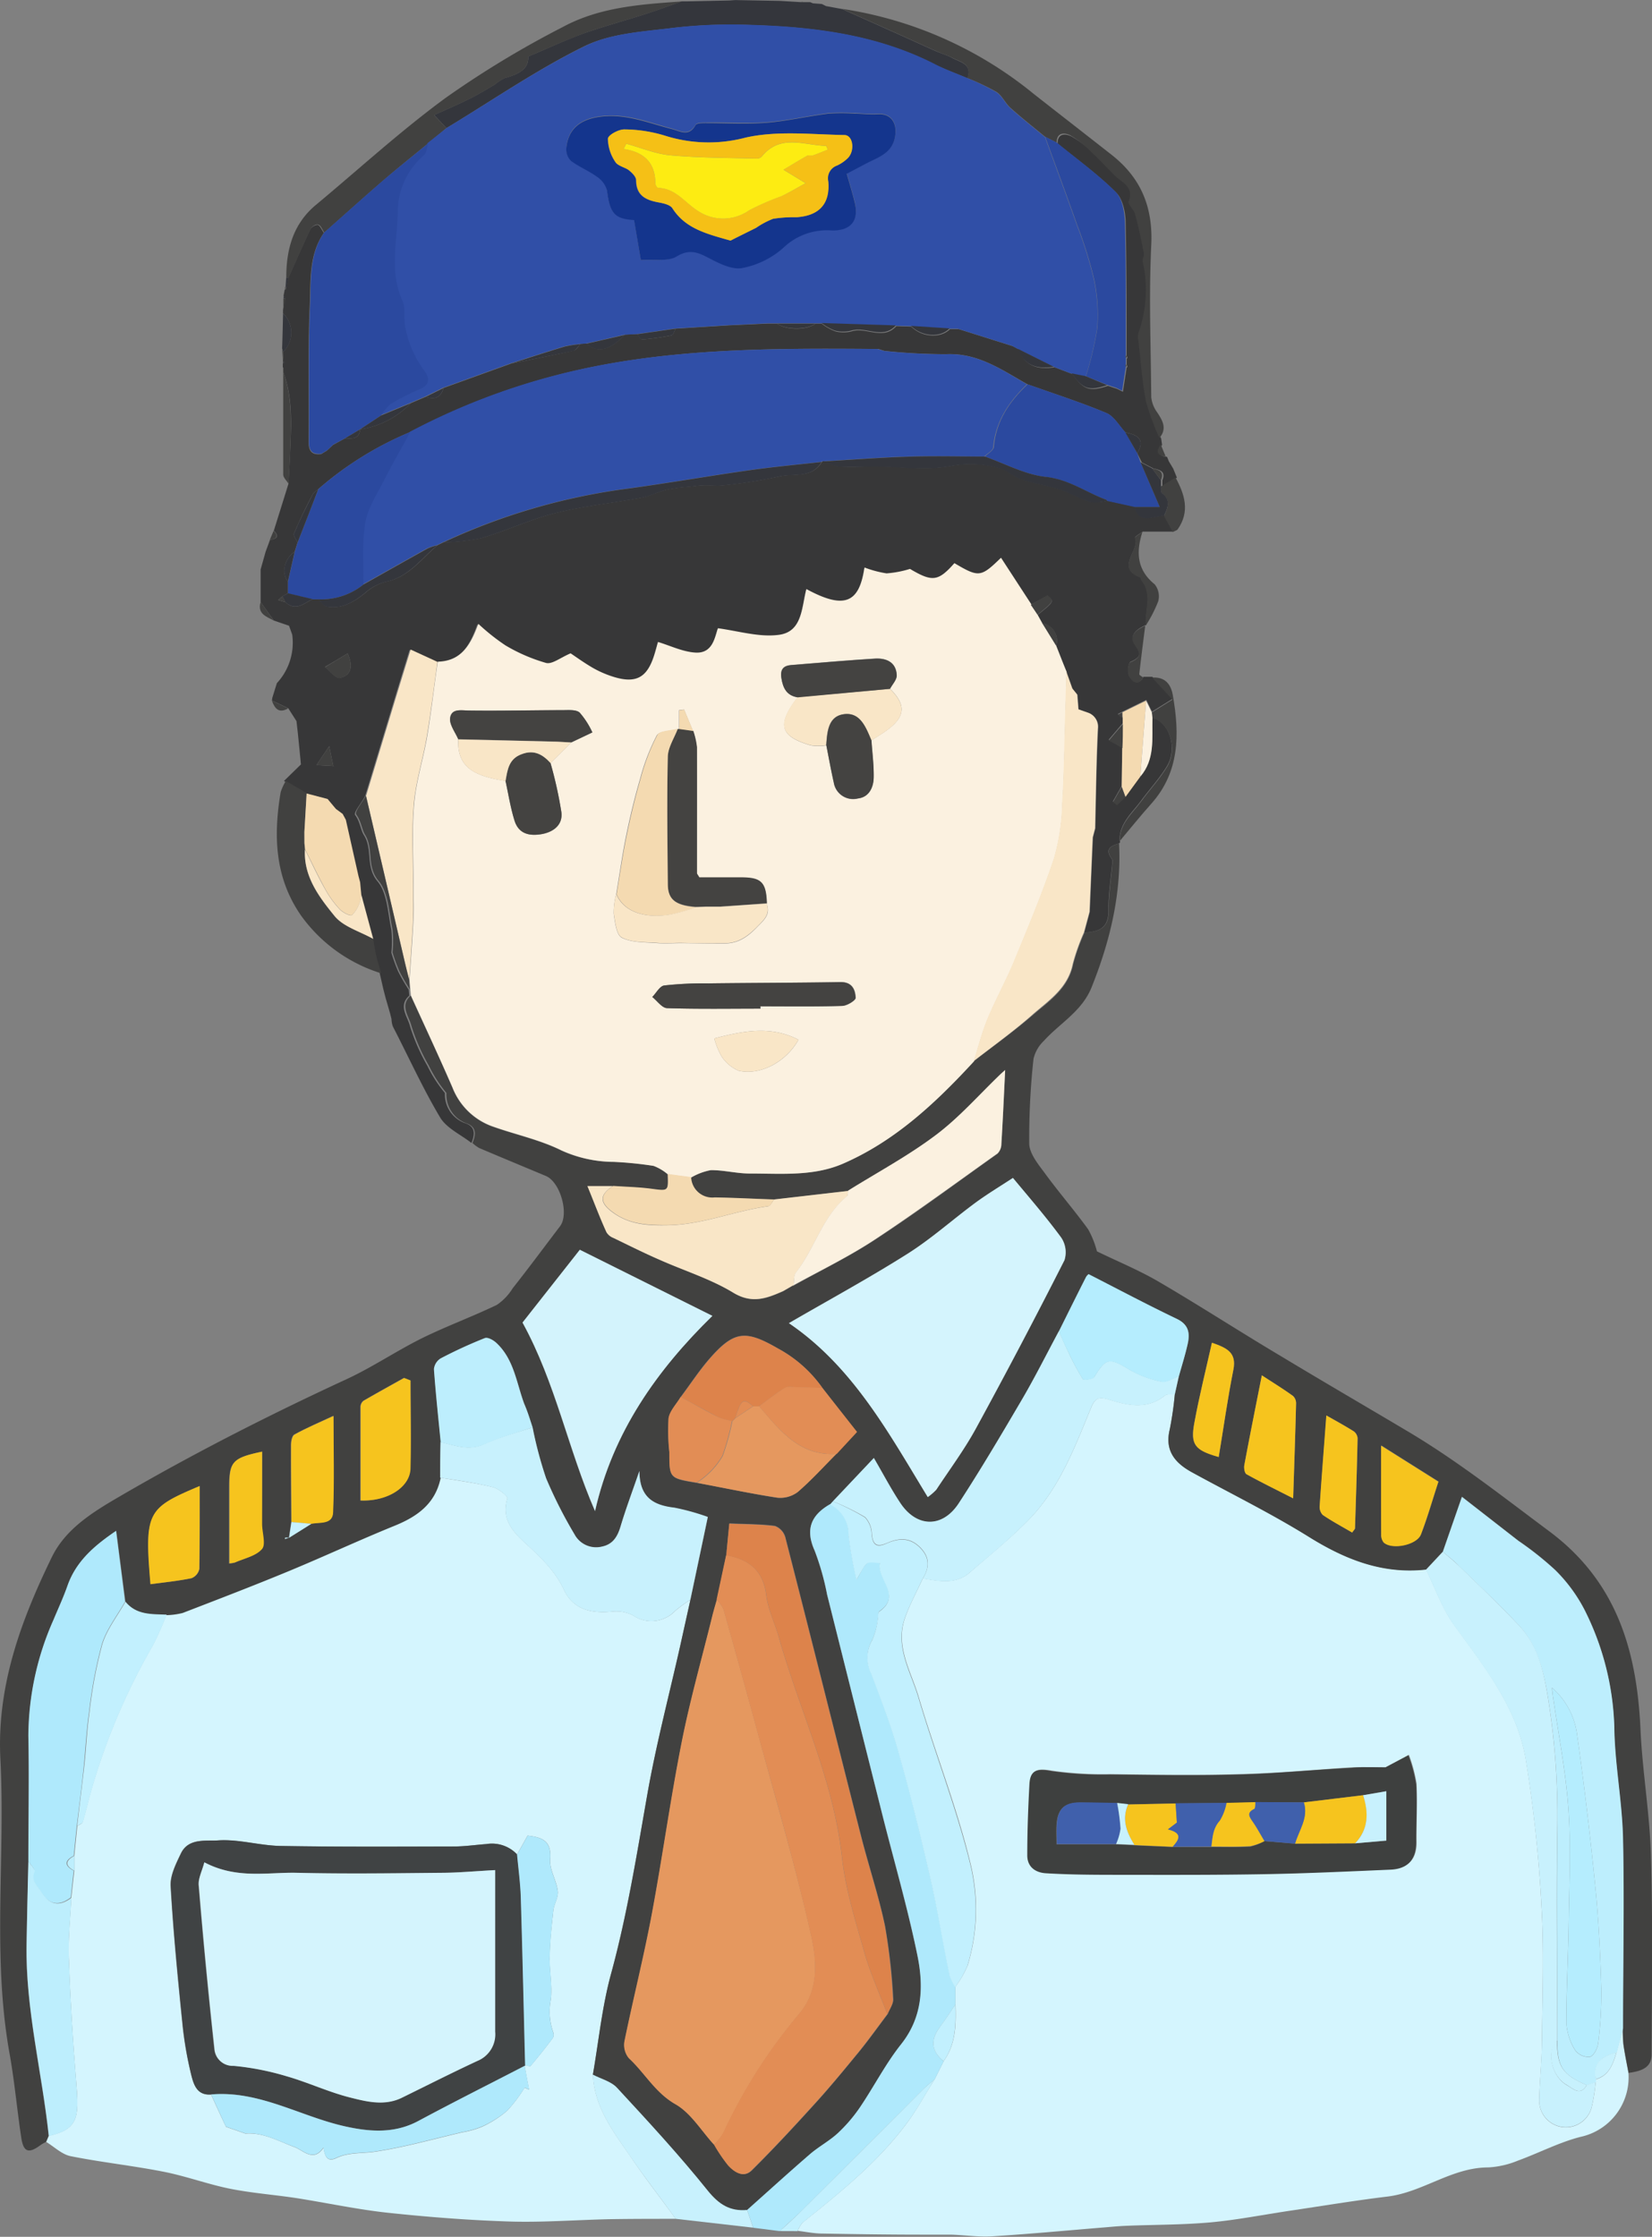 <svg xmlns="http://www.w3.org/2000/svg" viewBox="0 0 244.23 330.66"><rect x="0" y="0" width="244.23" height="330.66" fill="#808080" stroke="none"/><defs><style>.cls-1{fill:#d4f5fe;}.cls-2{fill:#414140;}.cls-3{fill:#373738;}.cls-4{fill:#afe9fc;}.cls-5{fill:#34363c;}.cls-6{fill:#c8f1fd;}.cls-7{fill:#c2f0fe;}.cls-8{fill:#bdeefd;}.cls-9{fill:#3e403f;}.cls-10{fill:#c7f1fd;}.cls-11{fill:#404344;}.cls-12{fill:#fbf1e0;}.cls-13{fill:#e5985f;}.cls-14{fill:#d4f4fd;}.cls-15{fill:#e28d55;}.cls-16{fill:#d3f3fc;}.cls-17{fill:#f9e6c7;}.cls-18{fill:#dd834b;}.cls-19{fill:#b5edfe;}.cls-20{fill:#f6c41e;}.cls-21{fill:#f4dab1;}.cls-22{fill:#304fa7;}.cls-23{fill:#2b499f;}.cls-24{fill:#4060ac;}.cls-25{fill:#444341;}.cls-26{fill:#14358d;}.cls-27{fill:#f5c016;}.cls-28{fill:#fdec12;}</style></defs><title>保全資產 29</title><g id="圖層_2" data-name="圖層 2"><g id="圖層_2-2" data-name="圖層 2"><path class="cls-1" d="M240.75,306.47a9,9,0,0,1-7.06,9.41c-3.19.81-6.18,2.39-9.29,3.52a13.34,13.34,0,0,1-4.36,1c-5.42,0-9.7,3.68-14.92,4.31-4.87.59-9.72,1.4-14.58,2.12-3.88.58-7.74,1.35-11.64,1.7-4.1.37-8.23.33-12.35.5-1.3.05-2.6.19-3.9.29-5.33.44-10.66.94-16,1.27-2,.12-4-.19-6.08-.25-1.35,0-2.71,0-4.07,0-5,0-9.93-.07-14.89-.16-1.23,0-2.45-.26-3.68-.4a4.21,4.21,0,0,1,.74-1.24c5.61-4.51,11.23-9,15.53-14.87,1.47-2,2.65-4.23,4-6.35l1.32-2.65c1.81-2.53,1.83-5.44,1.74-8.37,0-.88,0-1.75,0-2.63a15.23,15.23,0,0,0,1.8-3.14,28.41,28.41,0,0,0,.43-15c-2-8.33-5.22-16.38-7.66-24.63-1.13-3.83-3.55-7.56-2-11.83.71-2,1.72-3.83,2.6-5.74,2.39.39,4.84.93,6.9-.85,3-2.6,6.15-5.14,8.92-8,4.44-4.63,6.66-10.6,9.06-16.4.6-1.46,1.17-1.65,2.59-1.21,2.8.88,5.66,1.55,8.31-.58.34-.26,1-.14,1.48-.19a49.89,49.89,0,0,1-.75,5.19c-.78,3.13.77,4.93,3.25,6.3,5.8,3.18,11.75,6.1,17.36,9.59,5.37,3.34,10.87,5.51,17.27,4.81,1.38,2.78,2.41,5.82,4.21,8.29,4.44,6.12,9.23,12.1,10.53,19.72A201,201,0,0,1,227.9,282c.38,6.51.12,13,.06,19.58,0,2.92-.34,5.83-.4,8.74a3.94,3.94,0,0,0,7.76,1.16,27.63,27.63,0,0,0,.58-3.66v-.43c2-.56,2.56-2.26,3.08-4,.31-1.18.62-2.35.92-3.53a22.77,22.77,0,0,0,.09,2.34C240.19,303.63,240.49,305.05,240.75,306.47Zm-35.91-45.21c-1.7,0-3.3-.08-4.89,0-5.59.33-11.18.89-16.78,1-6.35.19-12.7.08-19,0a52.84,52.84,0,0,1-8.64-.51c-2.09-.38-3.14-.2-3.26,1.91-.19,3.49-.27,7-.32,10.5,0,1.79,1.26,2.61,2.79,2.69,3.79.18,7.58.22,11.37.23,7,0,14.07,0,21.11-.1,6.11-.11,12.21-.4,18.32-.66,2.37-.1,3.93-1.18,3.89-4.07s.14-5.72,0-8.56a21.7,21.7,0,0,0-1.14-4.28Z"/><path class="cls-1" d="M99.9,328c-3.18,0-6.37,0-9.54.05-5,.1-10,.5-15,.35-6-.19-12.06-.66-18.06-1.3-4.51-.49-9-1.46-13.46-2.16-3.28-.5-6.6-.74-9.84-1.39s-6.5-1.86-9.81-2.51c-4.56-.9-9.19-1.39-13.74-2.3-1.3-.26-2.42-1.38-3.62-2.11l.38-.9c4.42-1,4.46-2.79,4.06-7.85-.5-6.14-.88-12.3-1.1-18.46-.11-3,.23-5.94.37-8.92l.44-3.95v-2.21l.45-4.4c.27-.2.72-.35.79-.6.52-1.75.91-3.53,1.43-5.27a95.62,95.62,0,0,1,8.95-20.88,44.63,44.63,0,0,0,2-4.51,10.66,10.66,0,0,0,2.36-.32c5.26-2,10.51-4.05,15.72-6.2s10.43-4.59,15.7-6.73c3.34-1.36,5.93-3.26,6.71-7,2.58.44,5.18.77,7.72,1.39.86.2,2.31,1.35,2.21,1.68-.93,3.06.79,4.91,2.72,6.68,2.18,2,4.32,4,5.63,6.81,1.4,3,4.14,3.56,7.25,3.23a5.36,5.36,0,0,1,3,.59,4.84,4.84,0,0,0,6.22-.7,23,23,0,0,1,2.24-1.64l-1.5,6.77c-1.65,7.35-3.58,14.65-4.88,22.06-1.56,8.87-3,17.74-5.35,26.45-1.33,4.86-1.82,9.94-2.69,14.92.22,4.93,3.16,8.62,5.77,12.43C95.48,322.13,97.73,325,99.9,328ZM77.63,305.29c.28,0,.71.23.8.12q1.69-2,3.29-4.13a1,1,0,0,0,.07-.85,9.27,9.27,0,0,1-.36-4.85c.24-2-.21-4.09-.16-6.13,0-2.33.28-4.66.53-7,.11-1,.78-2,.66-2.91-.19-1.59-1.25-3.17-1.12-4.69C81.59,272,80,271.6,78,271.35c-.56,1-1.06,1.91-1.57,2.8a5.1,5.1,0,0,0-4.55-1.55c-1.61.12-3.21.35-4.82.36-8.53,0-17.06.07-25.59-.08-3.09-.05-6.21-1-9.25-.82-1.79.13-4.38-.39-5.49,1.92-.73,1.52-1.61,3.26-1.52,4.84.39,6.82,1.06,13.63,1.75,20.43a54.79,54.79,0,0,0,1.32,7.52c.35,1.39.85,3,2.92,2.85q1.09,2.4,2.21,4.78l-.11.19.11-.19,2.86,1c2.59-.21,4.85,1.09,7.27,2,1.27.46,2.81,2.3,4.29.09.19,1.1.45,2.23,1.92,1.52,1.8-.85,3.71-.65,5.58-.91,4.37-.64,8.67-1.87,13-2.88a13.52,13.52,0,0,0,2.93-.83A15.69,15.69,0,0,0,75,312a21.62,21.62,0,0,0,2.55-3.39l.66.29-.66-3.51Z"/><path class="cls-2" d="M7.19,315.73l-.38.9a6.86,6.86,0,0,0-.75.42c-1.79,1.35-2.58,1.13-2.91-1-.63-4.17-1-8.39-1.75-12.55-2.57-14.4-.6-28.94-1.34-43.39-.56-10.8,3-20.46,7.57-29.86,2.07-4.31,6.22-6.8,10.24-9.14,10.8-6.28,21.92-11.94,33.26-17.18,3.87-1.78,7.44-4.21,11.26-6.11,3.62-1.78,7.42-3.17,11.06-4.92a8.09,8.09,0,0,0,2.34-2.45c2.37-3,4.68-6.12,7-9.17,1.38-1.8.06-6.55-2.11-7.45-3.28-1.37-6.56-2.73-9.83-4.12a5.51,5.51,0,0,1-1-.74c.46-1.15.67-2.29-.77-2.87A4.5,4.5,0,0,1,66,161.57a19.36,19.36,0,0,1-2.58-4,29,29,0,0,1-2.6-5.93c-.33-1.37-1.78-3-.1-4.46,2.06,4.53,4.2,9,6.16,13.62a9.94,9.94,0,0,0,6.1,5.81c3.35,1.17,6.89,1.92,10,3.48a18.87,18.87,0,0,0,7.74,1.65,54.78,54.78,0,0,1,5.87.59,7.11,7.11,0,0,1,2.11,1.25c.1,2.59.11,2.52-2.46,2.18-1.85-.24-3.72-.28-5.59-.41H86.86c1,2.41,1.86,4.63,2.81,6.81a2,2,0,0,0,1,.84c2.3,1.11,4.59,2.23,6.92,3.27,3.6,1.6,7.46,2.76,10.78,4.81,2.82,1.73,5,.87,7.42-.2l1.42-.82.11,0c4.06-2.27,8.28-4.31,12.16-6.86,6.13-4,12-8.38,18-12.64a2,2,0,0,0,.56-1.38c.22-3.59.38-7.18.56-10.95-.31.28-.52.46-.73.66-3.14,3-6,6.34-9.5,8.94-4.09,3.08-8.65,5.52-13,8.24l-10.92,1.26c-2.94-.09-5.88-.26-8.82-.27a3.15,3.15,0,0,1-3.49-3,9.1,9.1,0,0,1,2.91-1.09c1.92,0,3.84.51,5.76.5,4.64,0,9.39.45,13.79-1.46,7.52-3.27,13.4-8.71,18.9-14.63l.46-.5,0,0c3-2.32,6.08-4.51,8.94-7,2.37-2,5.07-3.86,5.76-7.33a30.94,30.94,0,0,1,1.66-4.67c2-.14,3.61-.55,3.57-3.21,0-2.44.38-4.89.59-7.34a.69.69,0,0,0-.13-.41c-1.06-1.45-.06-1.88,1.09-2.24.37,7.42-1.32,14.44-4.07,21.29-1.43,3.55-4.7,5.29-7.06,7.91a5.3,5.3,0,0,0-1.52,2.67,108,108,0,0,0-.63,12.45c0,1.45,1.24,3,2.19,4.27,2.09,2.88,4.43,5.57,6.52,8.45a13.79,13.79,0,0,1,1.3,3.26c3,1.47,6.24,2.79,9.2,4.53,6.09,3.56,12,7.4,18.06,11,6.25,3.77,12.55,7.43,18.82,11.16,7.34,4.37,14,9.64,20.88,14.76,9.92,7.44,12.87,17.64,13.4,29.24.28,6.2,1.36,12.36,1.54,18.56.29,9.82.15,19.66.1,29.49,0,2.07-1.74,2.47-3.4,2.71-.26-1.42-.56-2.84-.76-4.27a22.77,22.77,0,0,1-.09-2.34c0-9.36.25-18.72,0-28.07-.12-5.52-1.23-11-1.29-16.55A41,41,0,0,0,234.28,238a23.28,23.28,0,0,0-4.36-5.93,47.39,47.39,0,0,0-5.47-4.34l-8.32-6.48-2.82,8.11-2.5,2.67c-6.4.7-11.9-1.47-17.27-4.81-5.61-3.49-11.56-6.41-17.36-9.59-2.48-1.37-4-3.17-3.25-6.3a49.89,49.89,0,0,0,.75-5.19l.6-2.7c.44-1.59.93-3.17,1.31-4.77s.13-2.86-1.65-3.7c-4.35-2.07-8.61-4.33-13-6.59a1.36,1.36,0,0,0-.39.44c-1.34,2.64-2.65,5.3-4,8-1.86,3.46-3.63,7-5.6,10.35-3,5.07-6,10.14-9.18,15.06-2.42,3.71-6.25,3.62-8.67,0-1.38-2.08-2.54-4.31-3.91-6.65l-6.06,6.41-.39.41c-2.8,1.6-3.73,3.69-2.31,6.85a38.65,38.65,0,0,1,1.85,6.52q4.08,16.2,8.14,32.43c1.74,6.92,3.74,13.78,5.18,20.76,1,4.6.87,9.2-2.4,13.31-2.3,2.9-4,6.27-6.1,9.35a22.66,22.66,0,0,1-3.26,3.79c-1.25,1.15-2.8,2-4.09,3.08-3.14,2.71-6.2,5.5-9.3,8.26-2.52.22-4.15-.8-5.81-2.86-4.21-5.25-8.79-10.21-13.37-15.16-.89-1-2.4-1.34-3.63-2,.87-5,1.36-10.06,2.69-14.92,2.4-8.71,3.79-17.58,5.35-26.45,1.3-7.41,3.23-14.71,4.88-22.06l1.5-6.77c.85-4,1.7-8,2.58-12.24a34,34,0,0,0-4.93-1.37c-3-.35-5.14-1.42-5.18-5.43-1.08,3.13-2,5.63-2.78,8.18-.45,1.51-1.12,2.66-2.75,3a3.62,3.62,0,0,1-4.09-1.84,67.15,67.15,0,0,1-4.2-8.29,59,59,0,0,1-2-7.53c-.4-1.17-.76-2.34-1.19-3.49-1.18-3.09-1.51-6.58-4.13-9-.43-.4-1.25-.85-1.67-.69a68.45,68.45,0,0,0-6.53,3,2.12,2.12,0,0,0-1,1.59c.24,3.61.63,7.21,1,10.81,0,1.76,0,3.52-.05,5.28-.78,3.73-3.37,5.63-6.71,7-5.27,2.14-10.44,4.55-15.7,6.73s-10.46,4.17-15.72,6.2a10.66,10.66,0,0,1-2.36.32c-2.2-.1-4.47,0-6.09-1.92L17.19,226.3c-3.06,2.07-5.87,4.38-7.18,8.09-.6,1.72-1.37,3.37-2.07,5.05a42.69,42.69,0,0,0-3.72,17.15c.1,6.18,0,12.36,0,18.54-.1,4.06-.22,8.12-.29,12.19C3.73,296.93,6.18,306.25,7.19,315.73Zm35.53-88.42L46,225.23c1.25-.25,3.14.16,3.21-1.68.19-4.63.06-9.27.06-14.26-2.16,1-4,1.81-5.77,2.76-.35.19-.5,1-.5,1.54,0,3.79,0,7.58.05,11.38-.11.79-.23,1.59-.34,2.38l-.6,0v.19Zm78.86-22.14a19.12,19.12,0,0,0-6.59-5.85c-4.76-2.75-6.46-2.63-10.06,1.47-1.56,1.79-2.87,3.8-4.3,5.71-.62,1.06-1.6,2.06-1.78,3.2a29.75,29.75,0,0,0,.12,5c0,3.84,0,3.84,4,4.51s7.93,1.59,11.93,2.2a4.28,4.28,0,0,0,3-.83c2-1.74,3.83-3.74,5.72-5.64l3-3.24Zm-14.21,24.72L106,236.45c-.23.82-.48,1.64-.68,2.46-1.53,6.22-3.29,12.4-4.53,18.68-1.68,8.49-2.85,17.08-4.45,25.59-1.17,6.22-2.72,12.37-4,18.57a3.1,3.1,0,0,0,.65,2.49c2.36,2.18,3.87,5.08,6.88,6.8,2.3,1.32,3.85,4,5.73,6a23.29,23.29,0,0,0,2.08,3.07c.92,1,2.29,1.92,3.49.72,3.26-3.23,6.38-6.6,9.46-10,2.2-2.42,4.29-5,6.35-7.48,1.48-1.82,2.84-3.73,4.25-5.6.3-.76.9-1.56.84-2.29a87.63,87.63,0,0,0-1.22-10.77c-.94-4.48-2.41-8.85-3.54-13.29-3.75-14.74-7.43-29.49-11.21-44.21a2.51,2.51,0,0,0-1.52-1.63c-2.14-.28-4.32-.26-6.74-.37C107.67,226.72,107.52,228.3,107.37,229.89Zm42.38-55.76c-1.91,1.25-3.77,2.36-5.5,3.63-3.38,2.49-6.53,5.33-10.07,7.57-5.73,3.62-11.7,6.86-17.55,10.26,9.44,6.41,14.74,16.2,20.53,25.71a8.54,8.54,0,0,0,1.26-1.09c2-3,4.12-5.87,5.83-9q6.75-12.36,13.12-24.93a3.9,3.9,0,0,0-.49-3.35C154.7,180,152.25,177.17,149.75,174.13Zm-72.5,21.38c4.92,9,6.7,18.74,10.72,27.87,2.63-11.67,9.17-20.89,17.35-28.86l-19.6-9.77C82.93,188.31,80,192,77.25,195.51Zm-16.56,8.56-1-.37c-2,1.12-4,2.22-6,3.38a1.23,1.23,0,0,0-.43.9c0,4.62,0,9.24,0,13.83,4,.16,7.27-2,7.37-4.68C60.8,212.78,60.69,208.42,60.69,204.07Zm125.86-.76c-.91,4.6-1.78,8.92-2.59,13.26-.08.43,0,1.19.33,1.35,2.12,1.17,4.3,2.24,6.89,3.56.16-5,.32-9.49.43-14a1.49,1.49,0,0,0-.45-1.13C189.72,205.34,188.21,204.4,186.55,203.31Zm-157,16.36c-7.73,3.27-8.2,3.77-7.28,14.52,2.05-.28,4.08-.48,6.06-.89a1.89,1.89,0,0,0,1.16-1.38C29.56,227.87,29.52,223.82,29.52,219.67Zm174.66-6c0,4.83,0,9,0,13.14a1.8,1.8,0,0,0,.36,1.17c1.22,1.14,4.91.4,5.52-1.19,1-2.51,1.69-5.09,2.58-7.79Zm-8.1-4.47c-.34,4.57-.69,9-1,13.39a1.72,1.72,0,0,0,.44,1.35c1.41.94,2.91,1.76,4.36,2.61.27-.39.42-.51.42-.63.14-4.44.29-8.88.38-13.32a1.42,1.42,0,0,0-.55-1C198.83,210.77,197.45,210,196.08,209.24ZM38.75,214.59c-4.38.93-4.87,1.48-4.9,5.29,0,2.56,0,5.12,0,7.68v3.58a4.48,4.48,0,0,0,.82-.13c1.38-.64,3.12-1,4-2,.62-.71,0-2.43,0-3.69C38.74,221.78,38.75,218.28,38.75,214.59Zm140.42-16.1c-.9,4-1.87,7.89-2.59,11.79-.61,3.26,0,4.05,3.59,5.09.72-4.32,1.32-8.64,2.17-12.9C182.85,199.9,181.33,199.25,179.17,198.49Z"/><path class="cls-3" d="M165.42,124.68c-1.15.36-2.15.79-1.09,2.24a.69.69,0,0,1,.13.41c-.21,2.45-.62,4.9-.59,7.34,0,2.66-1.55,3.07-3.57,3.21.2-.73.39-1.46.59-2.19l.23-.87q.23-5.53.47-11c.12-.44.23-.88.35-1.32.12-4.92.17-9.85.41-14.76a2.18,2.18,0,0,0-1.37-2.3l-1.51-.53c-.05-.73-.11-1.45-.17-2.18l-.73-.9-.87-2.46-1.56-3.88a2.62,2.62,0,0,0-2.07-3.35l-.68-1.22c2.47-2,2.47-2,1.48-2.86L152.4,89.4l-4.46-6.85c-3,2.91-3.27,2.93-6.89.8-2.41,2.73-3.29,2.79-6.57.85a15.63,15.63,0,0,1-3.46.66,15.92,15.92,0,0,1-3.26-.87c-.78,5.34-3.06,6.19-8.59,3.19-.71,2.75-.59,6.45-4.28,6.79-2.82.27-5.75-.64-8.8-1-.46,1.38-.79,3.75-3.32,3.6-1.87-.11-3.69-1-5.54-1.57-.17.6-.35,1.29-.57,2-1.07,3.33-2.75,4.2-6.15,3.11a15.32,15.32,0,0,1-3-1.33c-1.28-.75-2.49-1.63-3.2-2.1-1.49.62-2.72,1.65-3.63,1.42a25.3,25.3,0,0,1-6.12-2.59,31.13,31.13,0,0,1-4-3.18c-1.06,3-2.42,5.51-6,5.59l-4-1.85c-.72,2.33-1.4,4.53-2.07,6.73q-2.26,7.45-4.52,14.91c-.53,1-1.73,2.41-1.47,2.76.75,1,.81,2.23,1.31,3,1.33,2.11.19,4.65,2,6.81,1.46,1.73,1.52,4.7,2.05,7.16a17.33,17.33,0,0,1,0,3.4,26.52,26.52,0,0,0,1,2.76,29.06,29.06,0,0,0,1.56,2.7l.08.89c-1.68,1.49-.23,3.09.1,4.46a29,29,0,0,0,2.6,5.93,19.36,19.36,0,0,0,2.58,4,4.5,4.5,0,0,0,3.15,4.51c1.44.58,1.23,1.72.77,2.87-1.58-1.24-3.67-2.17-4.63-3.77-2.58-4.33-4.69-9-7-13.47a3.69,3.69,0,0,1-.19-1.07l-.22-.88-.64-2.21-.34-1.31-.54-2.36c-.23-.83-.5-1.65-.7-2.49s-.33-1.74-.49-2.61l-1.8-6.69-.16-1.68-.24-.9-1.89-8.37-.47-.87-1-.74-1.23-1.47-3.1-.81c-1-.61-2-1.21-3.08-1.81L44.49,113c-.14-1.47-.3-3.06-.46-4.65l-.2-1.75-1.22-1.91-2.41-1.13.06-.41c.22-.72.45-1.44.67-2.16a8.77,8.77,0,0,0,2.27-7.18l-.47-1.31-2.25-.77L38.53,89l0-4.82c.25-.87.49-1.75.74-2.62l.65-1.77c1-.12,1.41-.47.56-1.34.73-2.32,1.45-4.63,2.17-6.95.08-1.63.18-3.25.25-4.88.17-3.9.38-7.8-1-11.57v-.67l-.09-.1v-.53l.09-.07.15-.11-.14-.15-.07-1.37a4,4,0,0,0,0-5.74l0-.46.3-1.75-.22-.4.18-.91.14,0,.37-1.7c1.07-2.4,2.12-4.81,3.25-7.18.17-.35.89-.76,1.17-.65s.57.76.85,1.17c-2.27,3.29-1.93,7.15-2.09,10.79-.29,6.64-.09,13.31-.17,20,0,1.41.41,2.07,1.86,1.91l.84-.51h0l.91-.85L51,64.8c1,0,2.13.19,2.22-1.33h0a12.93,12.93,0,0,0,7.5-3.87l2.21-.94c1.31.44,2.26.14,2.64-1.31l10-3.61c3.08-.63,6.17-1.22,9.24-1.91.39-.09.69-.63,1-1l.88-.06c1.65,1.46,3.37,1.07,5.72-1.31l1.76-.09c.26.28.55.83.78.81a36.66,36.66,0,0,0,4.33-.6c.27-.06.41-.68.62-1l7.92-.49,5.71-.26h1.34c1.33,1,4.48,1,5.71,0l.88,0a7.64,7.64,0,0,0,2,1.14,4.74,4.74,0,0,0,2.48,0c2.16-.65,4.62,1.4,6.57-.76l2.21.07c1.56,1.59,4.34,1.78,5.72.38l1.32,0,8,2.52.86.47c.75,2.21,2.53,3.1,5.29,2.64l2.63,1c1.68,2.36,2.53,2.64,5.26,1.75l1.34.44.87.43.55-3.58s.13-.09.12-.12a1.62,1.62,0,0,0-.11-.28v-.92s.13-.09.12-.12a1.43,1.43,0,0,0-.13-.28c0-6.51,0-13-.14-19.53,0-1.57-.39-3.58-1.39-4.59-2.66-2.66-5.76-4.88-8.68-7.27,0-1.62,1.25-1.44,2-1.08a14.93,14.93,0,0,1,3.22,2.42c1.21,1.1,2.3,2.34,3.48,3.49s2.9,1.64,2.07,3.85c-.16.42.77,1.18.95,1.85.51,1.9.91,3.84,1.29,5.77.08.4-.23.87-.16,1.28a19,19,0,0,1-.65,10.56,2.31,2.31,0,0,0,0,1.05c.35,3,.54,6.07,1.12,9a34.84,34.84,0,0,0,2,5.44l.13.92c-.7,1-.63,1.63.73,1.76.09.21.18.43.26.65l.66,1.1.54,1.33-2.15,1.31V71c.55-1.33-.39-1.54-1.32-1.75l-1.71-.89L168.13,67c1.23-2.07,0-2.74-1.77-3.08-.92-1-1.67-2.39-2.81-2.87-3.82-1.6-7.77-2.86-11.67-4.25-3.77-2.13-7.33-4.66-12-4.44a87.41,87.41,0,0,1-9.13-.49l-.88-.28c-16-.12-32-.19-47.65,3.9a99.6,99.6,0,0,0-21.5,8.35A49.8,49.8,0,0,0,47.06,72.3c-.29.26-.68.48-.85.81-1,1.89-1.91,3.8-2.74,5.75-.14.32.33.9.52,1.36l-.42,1.33c-1.56,1.06-2,3.23-1,4.39l0,1.76-.8.44-.66.56,1.1.32c1.5,1.39,2.71.19,4-.46l.87,0c.41.38.77,1,1.23,1.09,2.24.4,4-.65,5.68-2A7.38,7.38,0,0,1,57,86c3.43-.66,5.29-3.41,7.7-5.42l.88-.42a31.16,31.16,0,0,0,5.59-.62c3.69-1.09,7.21-2.77,10.92-3.7,4.16-1.05,8.46-1.48,12.68-2.27,1.31-.25,2.55-.89,3.86-1.21a29.89,29.89,0,0,1,3.29-.43c.76-.08,1.51-.19,2.27-.21,1,0,1.91.12,2.84,0a71.8,71.8,0,0,0,8.16-1.29c2.15-.53,4.86.35,6.33-2.17a.58.58,0,0,1,.36-.1,7.34,7.34,0,0,0,2.11.79c1.82.11,3.65,0,5.48,0,3.69,0,7.47.58,11-.06a15.89,15.89,0,0,1,7.34.3c1.14.33,2.1,1.28,3.24,1.65,1.86.62,3.83.9,5.69,1.5,1.55.51,3,1.39,4.54,1.87a6.7,6.7,0,0,0,2.44-.21l4,.88c.8,2.69,2.8,1.36,4.41,1.32l1.3,2.39h-4.49c-.4.29-1.18.75-1.13.85.81,1.9-3,4.44.8,5.89.09,0,.07.29.15.4,1.74,2.07.48,4.45.69,6.68l-.09,0c-1.26.58-2.54,1.46-1.53,2.89s.72,1.89-.7,2.54c-.33.16-.47,1.56-.17,2.07.4.68,1.31,1.61,2.09.14l1.31,0,3,3.25-3.05,1.9-.84-1.74-3.52,1.73-.69.35.71.53,0,.86c-.63.73-1.25,1.47-2.06,2.42l2,1.12-.08,5.72-1.29,2.27.61.45,1.24-1.2,2.19-3c2.2-2.54,1.72-5.64,1.8-8.62,2.51.64,3.76,4.5,2.13,7.19-1.09,1.81-2.57,3.39-3.83,5.11s-3.21,3.31-3.16,5.86A.27.27,0,0,1,165.42,124.68ZM49.26,113.24l.19.1-.18-.11-.6-2.93-1.88,2.8ZM51.39,96.6c-1.21.73-2.29,1.38-3.36,2,.75.57,1.63,1.73,2.23,1.6C51.65,99.94,52.38,98.79,51.39,96.6Z"/><path class="cls-4" d="M110.45,326.69c3.1-2.76,6.16-5.55,9.3-8.26,1.29-1.11,2.84-1.93,4.09-3.08a22.66,22.66,0,0,0,3.26-3.79c2.09-3.08,3.8-6.45,6.1-9.35,3.27-4.11,3.35-8.71,2.4-13.31-1.44-7-3.44-13.84-5.18-20.76q-4.08-16.22-8.14-32.43a38.65,38.65,0,0,0-1.85-6.52c-1.42-3.16-.49-5.25,2.31-6.85a4.94,4.94,0,0,1,2.73,4.56,60.48,60.48,0,0,0,1.17,6.59c.75-1.2,1-2,1.57-2.42s1.24-.06,1.89-.07c-.49,2.38,3.34,4.82-.1,7.19-.2.14-.11.69-.19,1a11,11,0,0,1-.81,3.15,5.21,5.21,0,0,0-.19,5c1.46,3.87,2.95,7.75,4.07,11.72,1.72,6.1,3.24,12.25,4.66,18.42,1.1,4.8,1.89,9.67,2.86,14.49a7.64,7.64,0,0,0,.85,1.72c0,.88,0,1.75,0,2.63-.77,1.13-1.52,2.3-2.34,3.4-1.39,1.87-1.19,3.51.6,5l-1.32,2.65c-.6.52-1.23,1-1.8,1.59q-8.91,8.9-17.82,17.8c-1.06,1.05-2.18,2-3.27,3.06l-3.94-.5Z"/><path class="cls-5" d="M122.11.9l2.41.44,9.13,4.09c1.58.71,3.16,1.45,4.75,2.14.79.35,1.64.57,2.4,1,1.19.64,3,.9,2.23,3-1.74-.73-3.52-1.36-5.2-2.21-8.49-4.27-17.65-5.38-27-5.66a73.25,73.25,0,0,0-11.38.44c-4.38.55-9.11.79-13,2.67C79.41,10.26,72.81,14.83,66,18.94L64.18,17c2-.9,3.64-1.61,5.27-2.42,1.25-.62,2.44-1.35,3.65-2.06a7.4,7.4,0,0,1,1.55-1c2-.53,3.57-1.32,3.43-3.17,3-1.24,5.55-2.46,8.24-3.43C89.38,3.85,92.53,3,95.63,2c1.73-.56,3.43-1.2,5.14-1.8l.91,0,6.14-.13.86-.06,6.61.12,3.11.19h.38l1,0,.4.17,1.32.1Z"/><path class="cls-2" d="M100.77.22c-1.71.6-3.41,1.24-5.14,1.8-3.1,1-6.25,1.83-9.31,2.92-2.69,1-5.29,2.19-8.24,3.43.14,1.85-1.46,2.64-3.43,3.17a7.4,7.4,0,0,0-1.55,1c-1.21.71-2.4,1.44-3.65,2.06-1.63.81-3.31,1.52-5.27,2.42L66,18.94l-2.67,2.23c-2.21,1.82-4.46,3.61-6.63,5.48-2.95,2.55-5.85,5.16-8.76,7.74-.28-.41-.47-1-.85-1.17s-1,.3-1.17.65c-1.13,2.37-2.18,4.78-3.25,7.18h-.35c0-4.17,1-7.93,4.36-10.74C53.06,25,59.2,19.37,65.88,14.47A142.81,142.81,0,0,1,83.19,4C88.6,1.06,94.73.63,100.77.22Z"/><path class="cls-2" d="M143,11.54c.75-2.1-1-2.36-2.23-3-.76-.4-1.61-.62-2.4-1-1.59-.69-3.17-1.43-4.75-2.14l-9.13-4.09a58.49,58.49,0,0,1,28.37,12.6c3.82,3,7.69,6,11.51,9,4.31,3.4,6.11,7.72,5.83,13.34-.36,7.48-.06,15,0,22.48a4.64,4.64,0,0,0,.9,2.26c.81,1.23,1.46,2.39.31,3.75a34.84,34.84,0,0,1-2-5.44c-.58-3-.77-6-1.12-9a2.31,2.31,0,0,1,0-1.05,19,19,0,0,0,.65-10.56c-.07-.41.24-.88.16-1.28-.38-1.93-.78-3.87-1.29-5.77-.18-.67-1.11-1.43-.95-1.85.83-2.21-1-2.79-2.07-3.85s-2.27-2.39-3.48-3.49A14.93,14.93,0,0,0,158.22,20c-.73-.36-2-.54-2,1.08l-1.73-.87c-1.71-1.41-3.46-2.79-5.11-4.27-.77-.69-1.22-1.8-2.06-2.35A35.72,35.72,0,0,0,143,11.54Z"/><path class="cls-6" d="M110.45,326.69l.9,2.62L99.89,328c-2.16-3-4.41-5.87-6.48-8.89-2.61-3.81-5.55-7.5-5.77-12.43,1.23.65,2.74,1,3.63,2,4.58,4.95,9.16,9.91,13.37,15.16C106.3,325.89,107.93,326.91,110.45,326.69Z"/><path class="cls-2" d="M55.16,138.78c.16.87.29,1.75.49,2.61s.47,1.66.7,2.49a22.93,22.93,0,0,1-11.86-8.56c-3.89-5.62-4.07-11.8-3-18.2a7.43,7.43,0,0,1,.77-1.68c1,.6,2.06,1.2,3.08,1.81L45,123v1.69l.09.92c-.22,4,2.11,7.05,4.37,9.83C50.76,137,53.22,137.68,55.16,138.78Z"/><path class="cls-7" d="M115.29,329.81c1.09-1,2.21-2,3.27-3.06q8.93-8.89,17.82-17.8c.57-.57,1.2-1.07,1.8-1.59-1.32,2.12-2.5,4.34-4,6.35-4.3,5.86-9.92,10.36-15.53,14.87a4.21,4.21,0,0,0-.74,1.24Z"/><path class="cls-2" d="M170.28,105.32l3.05-1.9-3-3.25c1.92-.15,2.8,1,3.07,2.66,1,5.73,1,11.3-3.21,16-1.6,1.79-3.1,3.66-4.65,5.5-.05-2.55,1.84-4.06,3.16-5.86s2.74-3.3,3.83-5.11c1.63-2.69.38-6.55-2.13-7.19Z"/><path class="cls-2" d="M169.4,92.46c-.21-2.23,1-4.61-.69-6.68-.08-.11-.06-.36-.15-.4-3.76-1.45,0-4-.8-5.89,0-.1.73-.56,1.13-.85-.93,2.94-.86,5.57,1.82,7.74a2.85,2.85,0,0,1,.52,2.51A20.08,20.08,0,0,1,169.4,92.46Z"/><path class="cls-2" d="M41.91,55.06c1.34,3.77,1.13,7.67,1,11.57-.07,1.63-.17,3.25-.25,4.88-.27-.44-.78-.89-.79-1.34,0-5.29,0-10.59,0-15.88l.09.1Z"/><path class="cls-2" d="M173.38,78.65l-1.3-2.39c.59-1.18,1-2.32-.29-3.36-.2-.16-.11-.69-.15-1l2.15-1.31c1.35,2.5,2.17,5,.32,7.66C174,78.42,173.63,78.5,173.38,78.65Z"/><path class="cls-2" d="M169,100.13c-.78,1.47-1.69.54-2.09-.14-.3-.51-.16-1.91.17-2.07,1.42-.65,1.72-1.09.7-2.54s.27-2.31,1.53-2.89c-.3,2.39-.62,4.78-.88,7.17C168.41,99.8,168.8,100,169,100.13Z"/><path class="cls-5" d="M41.85,46.32a4,4,0,0,1,0,5.74c0-.18-.09-.36-.14-.54C41.77,49.79,41.81,48.05,41.85,46.32Z"/><path class="cls-2" d="M115.29.12,108.68,0Z"/><path class="cls-2" d="M107.82.06l-6.14.13Z"/><path class="cls-2" d="M38.53,89l1.95,2.74C39.4,91.15,38,90.74,38.53,89Z"/><path class="cls-2" d="M40.2,103.58l2.41,1.13C41.25,105.51,40.62,104.77,40.2,103.58Z"/><path class="cls-2" d="M39.24,81.57c-.25.87-.49,1.75-.74,2.62C38.75,83.32,39,82.44,39.24,81.57Z"/><path class="cls-2" d="M172.33,67.47c-1.36-.13-1.43-.79-.73-1.76Z"/><path class="cls-2" d="M40.93,101c-.22.72-.45,1.44-.67,2.16C40.48,102.45,40.71,101.73,40.93,101Z"/><path class="cls-2" d="M43.83,106.62l.2,1.75Z"/><path class="cls-2" d="M40.45,78.46c.85.87.4,1.22-.56,1.34Z"/><path class="cls-2" d="M56.89,146.24l.34,1.31Z"/><path class="cls-2" d="M42.73,92.52l.47,1.31Z"/><path class="cls-5" d="M42.31,41.05h.35c-.12.57-.25,1.14-.37,1.7,0-.12,0-.25-.07-.37Z"/><path class="cls-2" d="M41.72,51.52c.05.18.09.36.14.54,0,.45,0,.91.07,1.37a.24.24,0,0,0,0,.26l-.09.07Z"/><path class="cls-2" d="M57.87,149.76l.22.88Z"/><path class="cls-2" d="M173.25,69.22l-.66-1.1Z"/><path class="cls-2" d="M42.19,44.11l-.3,1.75V44.13Z"/><path class="cls-2" d="M122.11.9l-.64-.27Z"/><path class="cls-2" d="M42.22,42.38c0,.12,0,.25.07.37l-.14,0a1.54,1.54,0,0,1,0-.31S42.18,42.42,42.22,42.38Z"/><path class="cls-2" d="M120.15.53l-.4-.17Z"/><path class="cls-5" d="M42.19,44.11l-.29,0,.07-.42C42,43.85,42.12,44,42.19,44.11Z"/><path class="cls-2" d="M118.78.32h-.38A.39.39,0,0,1,118.78.32Z"/><path class="cls-8" d="M213.31,229.39l2.82-8.11,8.32,6.48a47.39,47.39,0,0,1,5.47,4.34,23.28,23.28,0,0,1,4.36,5.93,41,41,0,0,1,4.38,17.21c.06,5.52,1.17,11,1.29,16.55.2,9.35,0,18.71,0,28.07-.3,1.18-.61,2.35-.92,3.53-2,.56-3.6,1.44-3.08,4v.43l-1.32.44c-3.61-1.53-4.4-2.71-4.4-6.6,0-10.3-.12-20.6,0-30.89a109.84,109.84,0,0,0-1.38-19.85c-.64-3.85-1.54-7.66-4.27-10.61s-5.88-5.88-8.86-8.79C215,230.75,214.11,230.09,213.31,229.39Zm16.14,20.1c0,.4.06.79.12,1.18.79,5.53,1.88,11,2.29,16.6s.14,11,.06,16.48c-.06,5.11-.37,10.22-.35,15.32a8.58,8.58,0,0,0,1.29,4,2.47,2.47,0,0,0,2.18,1c.58-.16,1.16-1.29,1.24-2.05a58.79,58.79,0,0,0,.46-8.06c-.15-4.95-.38-9.91-.87-14.83-.75-7.52-1.62-15-2.69-22.5A11.07,11.07,0,0,0,229.45,249.49Z"/><path class="cls-9" d="M204.84,261.26l3.37-1.78a21.7,21.7,0,0,1,1.14,4.28c.17,2.84,0,5.7,0,8.56s-1.52,4-3.89,4.07c-6.11.26-12.21.55-18.32.66-7,.13-14.08.11-21.11.1-3.79,0-7.58,0-11.37-.23-1.53-.08-2.81-.9-2.79-2.69,0-3.5.13-7,.32-10.5.12-2.11,1.17-2.29,3.26-1.91a52.84,52.84,0,0,0,8.64.51c6.35.07,12.7.18,19,0,5.6-.15,11.19-.71,16.78-1C201.54,261.18,203.14,261.26,204.84,261.26Zm-17.91,10.9,4.53.38,8.88-.05,4.61-.4v-7.3l-3.43.59-8.76,1.06-7.18,0-4.25.1-7.53.06-7,.15-1.69-.19c-1.82,0-3.65-.08-5.48-.08-2.28,0-3.28.94-3.43,3.27-.07,1,0,2,0,2.89H165l2.76.15,5.66.25,5.73,0c1.9,0,3.81.05,5.71-.06A8.13,8.13,0,0,0,186.93,272.16Z"/><path class="cls-10" d="M123.13,221.93l6.06-6.41c1.37,2.34,2.53,4.57,3.91,6.65,2.42,3.66,6.25,3.75,8.67,0,3.21-4.92,6.21-10,9.18-15.06,2-3.39,3.74-6.89,5.6-10.35.48,1.07.93,2.16,1.45,3.21a34.42,34.42,0,0,0,2.09,3.88c.13.21,1.47,0,1.68-.31,1.76-2.85,2.22-2.89,5.17-1.11a15.51,15.51,0,0,0,4.72,1.79c.78.17,1.74-.5,2.62-.79l-.6,2.7c-.5.05-1.14-.07-1.48.19-2.65,2.13-5.51,1.46-8.31.58-1.42-.44-2-.25-2.59,1.21-2.4,5.8-4.62,11.77-9.06,16.4-2.77,2.87-5.88,5.41-8.92,8-2.06,1.78-4.51,1.24-6.9.85,1-1.66,1.11-3.15-.42-4.66s-3.15-1.34-4.82-.62c-1.5.65-2.12.36-2.29-1.32a3.72,3.72,0,0,0-1-2.5A35.46,35.46,0,0,0,123.13,221.93Z"/><path class="cls-6" d="M234.58,308.23l1.32-.44a27.63,27.63,0,0,1-.58,3.66,3.94,3.94,0,0,1-7.76-1.16c.06-2.91.37-5.82.4-8.74.06-6.53.32-13.07-.06-19.58a201,201,0,0,0-2.35-21.9c-1.3-7.62-6.09-13.6-10.53-19.72-1.8-2.47-2.83-5.51-4.21-8.29l2.5-2.67c.8.7,1.64,1.36,2.4,2.1,3,2.91,6,5.75,8.86,8.79s3.63,6.76,4.27,10.61a109.84,109.84,0,0,1,1.38,19.85c-.16,10.29,0,20.59,0,30.89-1.67,1.57-.85,5.38,1.49,6.65C232.58,308.78,233.65,309.89,234.58,308.23Z"/><path class="cls-7" d="M123.13,221.93a35.46,35.46,0,0,1,4.73,2.38,3.72,3.72,0,0,1,1,2.5c.17,1.68.79,2,2.29,1.32,1.67-.72,3.3-.88,4.82.62s1.44,3,.42,4.66c-.88,1.91-1.89,3.77-2.6,5.74-1.55,4.27.87,8,2,11.83,2.44,8.25,5.62,16.3,7.66,24.63a28.41,28.41,0,0,1-.43,15,15.23,15.23,0,0,1-1.8,3.14,7.64,7.64,0,0,1-.85-1.72c-1-4.82-1.76-9.69-2.86-14.49-1.42-6.17-2.94-12.32-4.66-18.42-1.12-4-2.61-7.85-4.07-11.72a5.21,5.21,0,0,1,.19-5,11,11,0,0,0,.81-3.15c.08-.35,0-.9.19-1,3.44-2.37-.39-4.81.1-7.19-.65,0-1.45-.23-1.89.07s-.82,1.22-1.57,2.42a60.48,60.48,0,0,1-1.17-6.59,4.94,4.94,0,0,0-2.73-4.56Z"/><path class="cls-7" d="M139.5,304.71c-1.79-1.46-2-3.1-.6-5,.82-1.1,1.57-2.27,2.34-3.4C141.33,299.27,141.31,302.18,139.5,304.71Z"/><path class="cls-10" d="M235.9,307.36c-.52-2.53,1.07-3.41,3.08-4C238.46,305.1,237.92,306.8,235.9,307.36Z"/><path class="cls-11" d="M31.21,309.62c-2.07.18-2.57-1.46-2.92-2.85A54.79,54.79,0,0,1,27,299.25c-.69-6.8-1.36-13.61-1.75-20.43-.09-1.58.79-3.32,1.52-4.84,1.11-2.31,3.7-1.79,5.49-1.92,3-.22,6.16.77,9.25.82,8.53.15,17.06.1,25.59.08,1.61,0,3.21-.24,4.82-.36a5.1,5.1,0,0,1,4.55,1.55c.19,2.1.48,4.2.55,6.3.25,8.28.43,16.56.64,24.84l-.06.09c-5.24,2.71-10.52,5.36-15.72,8.15-3.54,1.9-7.19,1.62-10.86.8C44.37,312.85,38.32,309,31.21,309.62Zm-1-34.32c-.35,1.34-.95,2.42-.86,3.46q1,12.09,2.32,24.17a2.69,2.69,0,0,0,2.81,2.43,40.25,40.25,0,0,1,7.88,1.55c3.14.9,6.15,2.32,9.31,3.12,2.49.63,5.13,1.3,7.69.05,3.73-1.83,7.44-3.71,11.2-5.46a4.24,4.24,0,0,0,2.6-4.31c0-2.78,0-5.56,0-8.34V276.46c-2.89.15-5.42.38-8,.4-7.08.06-14.17.16-21.25,0C39.57,276.74,35,277.83,30.21,275.3Z"/><path class="cls-6" d="M78.74,211a59,59,0,0,0,2,7.53,67.15,67.15,0,0,0,4.2,8.29A3.62,3.62,0,0,0,89,228.62c1.63-.34,2.3-1.49,2.75-3,.76-2.55,1.7-5.05,2.78-8.18,0,4,2.19,5.08,5.18,5.43a34,34,0,0,1,4.93,1.37c-.88,4.19-1.73,8.22-2.58,12.24a23,23,0,0,0-2.24,1.64,4.84,4.84,0,0,1-6.22.7,5.36,5.36,0,0,0-3-.59c-3.11.33-5.85-.24-7.25-3.23-1.31-2.82-3.45-4.79-5.63-6.81-1.93-1.77-3.65-3.62-2.72-6.68.1-.33-1.35-1.48-2.21-1.68-2.54-.62-5.14-1-7.72-1.39,0-1.76,0-3.52.05-5.28,2.14.5,4.18,1.36,6.48.3S76.36,211.78,78.74,211Z"/><path class="cls-4" d="M4.19,275.13c0-6.18.13-12.36,0-18.54a42.69,42.69,0,0,1,3.72-17.15c.7-1.68,1.47-3.33,2.07-5.05,1.31-3.71,4.12-6,7.18-8.09l1.33,10.46c-1.18,2.11-2.76,4.09-3.44,6.34a67.19,67.19,0,0,0-1.88,10c-.4,2.77-.53,5.59-.82,8.38s-.65,5.64-1,8.45l-.45,4.4c-1.4.73-1.39,1.47,0,2.21-.15,1.32-.29,2.63-.43,3.95-1.8,1.36-3.22,1.09-4.44-.86-.58-.94-1.57-1.58-1-3C5.26,276.36,4.52,275.66,4.19,275.13Z"/><path class="cls-4" d="M31.21,309.62c7.11-.62,13.16,3.23,19.78,4.71,3.67.82,7.32,1.1,10.86-.8,5.2-2.79,10.48-5.44,15.72-8.15l.66,3.51-.66-.29A21.62,21.62,0,0,1,75,312a15.69,15.69,0,0,1-3.76,2.36,13.52,13.52,0,0,1-2.93.83c-4.32,1-8.62,2.24-13,2.88-1.87.26-3.78.06-5.58.91-1.47.71-1.73-.42-1.92-1.52-1.48,2.21-3,.37-4.29-.09-2.42-.88-4.68-2.18-7.27-2l-2.86-1h0Q32.31,312,31.21,309.62Z"/><path class="cls-8" d="M4.19,275.13c.33.53,1.07,1.23.93,1.55-.6,1.38.39,2,1,3,1.22,1.95,2.64,2.22,4.44.86-.15,3-.49,6-.38,8.92.22,6.16.6,12.32,1.1,18.46.4,5.06.36,6.82-4.06,7.85-1-9.48-3.46-18.8-3.29-28.41C4,283.25,4.09,279.19,4.19,275.13Z"/><path class="cls-4" d="M77.63,305.29c-.21-8.28-.39-16.56-.64-24.84-.07-2.1-.36-4.2-.55-6.3.51-.89,1-1.79,1.57-2.8,1.95.25,3.58.66,3.33,3.53-.13,1.52.93,3.1,1.12,4.69.12.93-.55,1.92-.66,2.91-.25,2.31-.48,4.64-.53,7,0,2,.4,4.12.16,6.13a9.27,9.27,0,0,0,.36,4.85,1,1,0,0,1-.07.85q-1.59,2.1-3.29,4.13C78.34,305.52,77.91,305.34,77.63,305.29Z"/><path class="cls-7" d="M11.41,269.94c.32-2.81.67-5.63,1-8.45s.42-5.61.82-8.38a67.19,67.19,0,0,1,1.88-10c.68-2.25,2.26-4.23,3.44-6.34,1.62,2,3.89,1.82,6.09,1.92a44.63,44.63,0,0,1-2,4.51,95.62,95.62,0,0,0-8.95,20.88c-.52,1.74-.91,3.52-1.43,5.27C12.13,269.59,11.68,269.74,11.41,269.94Z"/><path class="cls-8" d="M11,276.55c-1.39-.74-1.4-1.48,0-2.21Z"/><path class="cls-4" d="M33.42,314.4l-.11.19.11-.19Z"/><path class="cls-12" d="M153.39,90.87l.68,1.22,2.07,3.35c.52,1.29,1,2.59,1.55,3.88l-.15,5.49c-.15,4.66-.18,9.33-.47,14a31.94,31.94,0,0,1-1.21,8.07C154.15,132,152.05,137,150,142c-1.22,2.94-2.79,5.75-4,8.7-.83,2-1.37,4.12-2,6.19l0,0-.46.5c-5.5,5.92-11.38,11.36-18.9,14.63-4.4,1.91-9.15,1.45-13.79,1.46-1.92,0-3.84-.52-5.76-.5a9,9,0,0,0-2.9,1.09l-3.46-.47a7.11,7.11,0,0,0-2.11-1.25,54.78,54.78,0,0,0-5.87-.59A18.87,18.87,0,0,1,83,170.05c-3.15-1.56-6.69-2.31-10-3.48a9.94,9.94,0,0,1-6.1-5.81c-2-4.58-4.1-9.09-6.16-13.62l-.08-.89-.11-1.44c.2-3,.43-6,.58-9,.08-1.65,0-3.3,0-5,0-4-.25-8,.1-12,.29-3.37,1.37-6.67,1.93-10,.62-3.64,1-7.31,1.56-11,3.54-.08,4.9-2.58,6-5.59a31.13,31.13,0,0,0,4,3.18A25.3,25.3,0,0,0,80.73,98c.91.23,2.14-.8,3.63-1.42.71.47,1.92,1.35,3.2,2.1a15.32,15.32,0,0,0,3,1.33c3.4,1.09,5.08.22,6.15-3.11.22-.68.4-1.37.57-2,1.85.56,3.67,1.46,5.54,1.57,2.53.15,2.86-2.22,3.32-3.6,3,.41,6,1.32,8.8,1,3.69-.34,3.57-4,4.28-6.79,5.53,3,7.81,2.15,8.59-3.19a15.92,15.92,0,0,0,3.26.87,15.63,15.63,0,0,0,3.46-.66c3.28,1.94,4.16,1.88,6.57-.85,3.62,2.13,3.89,2.11,6.89-.8l4.46,6.85ZM74.74,115.44c.43,2,.73,4,1.34,5.9s2.09,2.26,3.86,2S83.21,122,83,120.11a60.08,60.08,0,0,0-1.62-7.31l3.09-3.06,3.1-1.47a12.15,12.15,0,0,0-1.88-2.93c-.54-.47-1.67-.36-2.53-.36-4.58,0-9.17.12-13.75.06-1.21,0-2.66-.37-2.87,1.1-.13,1,.77,2.09,1.2,3.14C67.6,113.33,69.88,114.69,74.74,115.44Zm54.08-6,1.23-.78c3.78-2.35,4.19-4.21,1.53-6.85.35-.66,1-1.35,1-2-.09-1.94-1.54-2.56-3.23-2.46-4.12.25-8.23.62-12.35.95-1.14.09-1.66.6-1.48,1.87.23,1.52.77,2.64,2.42,2.9-3.3,4.28-2.39,5.84,1.91,7.12a7.57,7.57,0,0,0,2.32,0c.36,1.84.69,3.68,1.09,5.51a2.9,2.9,0,0,0,3.57,2.35c1.67-.22,2.3-1.67,2.33-3.17C129.18,113.06,128.94,111.26,128.82,109.46ZM91.1,132.16a10.82,10.82,0,0,0-.37,2.89c.18,1.27.4,3.19,1.21,3.58,1.52.74,3.47.65,5.26.79,1.14.09,2.3,0,3.45,0,2.21,0,4.43.1,6.64.05,1.91-.05,3.27-1,4.65-2.43,1.07-1.09,2-1.86,1.41-3.45-.1-3.16-.82-3.86-3.85-3.83-2.1,0-4.19,0-6.14,0-.22-.39-.35-.51-.35-.63,0-6.2.06-12.41,0-18.61a11.2,11.2,0,0,0-.55-2.43c-.45-1.07-.89-2.13-1.33-3.2l-.74.09v2.82a.15.15,0,0,1-.22,0c-1.06.28-2.71.25-3.08.92a31,31,0,0,0-2.46,6.41c-.81,2.77-1.49,5.6-2.07,8.44S91.59,129.27,91.1,132.16Zm21.33,16.94v-.34c4,0,8.06.06,12.09-.06.7,0,2-.81,2-1.19-.06-1.21-.5-2.36-2.23-2.33-6.5.11-13,.11-19.51.19a53.08,53.08,0,0,0-6.56.31c-.65.09-1.17,1.11-1.76,1.7.73.57,1.45,1.62,2.2,1.65C103.22,149.18,107.83,149.1,112.43,149.1Zm-6.83,4.4a11,11,0,0,0,1.09,2.68,5.67,5.67,0,0,0,2.51,2.1c3.16.73,7-1.25,8.85-4.58C113.89,151.56,109.84,152.42,105.6,153.5Z"/><path class="cls-13" d="M105.57,317.06c-1.88-2.05-3.43-4.7-5.73-6-3-1.72-4.52-4.62-6.88-6.8a3.1,3.1,0,0,1-.65-2.49c1.27-6.2,2.82-12.35,4-18.57,1.6-8.51,2.77-17.1,4.45-25.59,1.24-6.28,3-12.46,4.53-18.68.2-.82.45-1.64.68-2.46a5.56,5.56,0,0,1,1,1.42q2.7,9.56,5.3,19.14c2.62,9.7,5.49,19.34,7.67,29.14.85,3.84,1.18,8.17-1.91,11.7a78.71,78.71,0,0,0-11.11,17.52A10.43,10.43,0,0,1,105.57,317.06Z"/><path class="cls-14" d="M149.75,174.13c2.5,3,4.95,5.83,7.13,8.81a3.9,3.9,0,0,1,.49,3.35q-6.37,12.56-13.12,24.93c-1.71,3.12-3.86,6-5.83,9a8.54,8.54,0,0,1-1.26,1.09c-5.79-9.51-11.09-19.3-20.53-25.71,5.85-3.4,11.82-6.64,17.55-10.26,3.54-2.24,6.69-5.08,10.07-7.57C146,176.49,147.84,175.38,149.75,174.13Z"/><path class="cls-15" d="M105.57,317.06a10.43,10.43,0,0,0,1.3-1.69A78.71,78.71,0,0,1,118,297.85c3.09-3.53,2.76-7.86,1.91-11.7-2.18-9.8-5-19.44-7.67-29.14q-2.59-9.58-5.3-19.14a5.56,5.56,0,0,0-1-1.42l1.41-6.56c3.35.6,5.49,2.25,5.93,5.94.25,2.07,1.24,4,1.82,6.06,3.06,10.9,8.12,21.19,9.37,32.65.52,4.74,2,9.41,3.29,14,.89,3.14,2.26,6.14,3.42,9.2-1.41,1.87-2.77,3.78-4.25,5.6-2.06,2.53-4.15,5.06-6.35,7.48-3.08,3.4-6.2,6.77-9.46,10-1.2,1.2-2.57.29-3.49-.72A23.29,23.29,0,0,1,105.57,317.06Z"/><path class="cls-16" d="M77.25,195.51c2.79-3.54,5.68-7.2,8.47-10.76l19.6,9.77c-8.18,8-14.72,17.19-17.35,28.86C84,214.25,82.17,204.47,77.25,195.51Z"/><path class="cls-17" d="M143.94,156.86c.66-2.07,1.2-4.19,2-6.19,1.23-2.95,2.8-5.76,4-8.7,2.06-5,4.16-10,5.87-15.1a31.94,31.94,0,0,0,1.21-8.07c.29-4.66.32-9.33.47-14l.15-5.49c.3.82.59,1.64.88,2.46l.73.9c.06.73.12,1.45.17,2.18l1.51.53a2.18,2.18,0,0,1,1.37,2.3c-.24,4.91-.29,9.84-.41,14.76-.12.44-.23.88-.35,1.32q-.24,5.52-.47,11l-.23.87c-.2.73-.39,1.46-.59,2.19a30.94,30.94,0,0,0-1.66,4.67c-.69,3.47-3.39,5.29-5.76,7.33C150,152.35,146.93,154.54,143.94,156.86Z"/><path class="cls-18" d="M131.2,297.77c-1.16-3.06-2.53-6.06-3.42-9.2-1.31-4.62-2.77-9.29-3.29-14-1.25-11.46-6.31-21.75-9.37-32.65-.58-2-1.57-4-1.82-6.06-.44-3.69-2.58-5.34-5.93-5.94.15-1.59.3-3.17.44-4.68,2.42.11,4.6.09,6.74.37a2.51,2.51,0,0,1,1.52,1.63c3.78,14.72,7.46,29.47,11.21,44.21,1.13,4.44,2.6,8.81,3.54,13.29A87.63,87.63,0,0,1,132,295.48C132.1,296.21,131.5,297,131.2,297.77Z"/><path class="cls-17" d="M114.45,177.31l10.92-1.26c-.05.28,0,.69-.16.82-3.64,3-4.73,7.67-7.51,11.22-.37.47-.28,1.3-.4,1.95l-.11,0-1.42.82c-2.44,1.07-4.6,1.93-7.42.2-3.32-2-7.18-3.21-10.78-4.81-2.33-1-4.62-2.16-6.92-3.27a2,2,0,0,1-1-.84c-1-2.18-1.82-4.4-2.81-6.81h3.78c-2.1,1.34-2,2.53.1,4,2.46,1.73,5.1,1.85,8,1.8,5.14-.08,9.82-2.12,14.79-2.8C113.9,178.28,114.16,177.66,114.45,177.31Z"/><path class="cls-12" d="M117.3,190c.12-.65,0-1.48.4-1.95,2.78-3.55,3.87-8.23,7.51-11.22.17-.13.11-.54.16-.82,4.36-2.72,8.92-5.16,13-8.24,3.46-2.6,6.36-5.93,9.5-8.94.21-.2.42-.38.73-.66-.18,3.77-.34,7.36-.56,10.95a2,2,0,0,1-.56,1.38c-6,4.26-11.9,8.61-18,12.64C125.58,185.73,121.36,187.77,117.3,190Z"/><path class="cls-19" d="M174.28,203.47c-.88.29-1.84,1-2.62.79a15.51,15.51,0,0,1-4.72-1.79c-2.95-1.78-3.41-1.74-5.17,1.11-.21.35-1.55.52-1.68.31A34.42,34.42,0,0,1,158,200c-.52-1-1-2.14-1.45-3.21,1.32-2.65,2.63-5.31,4-8a1.36,1.36,0,0,1,.39-.44c4.42,2.26,8.68,4.52,13,6.59,1.78.84,2,2.08,1.65,3.7S174.72,201.88,174.28,203.47Z"/><path class="cls-8" d="M78.74,211c-2.38.82-4.83,1.46-7.11,2.5s-4.34.2-6.48-.3c-.35-3.6-.74-7.2-1-10.81a2.12,2.12,0,0,1,1-1.59,68.45,68.45,0,0,1,6.53-3c.42-.16,1.24.29,1.67.69,2.62,2.41,3,5.9,4.13,9C78,208.62,78.34,209.79,78.74,211Z"/><path class="cls-13" d="M123.66,214.92c-1.89,1.9-3.69,3.9-5.72,5.64a4.28,4.28,0,0,1-3,.83c-4-.61-8-1.44-11.93-2.2a9.7,9.7,0,0,0,1.45-1.07,11.57,11.57,0,0,0,2.39-2.89,37,37,0,0,0,1.43-5.15l.44-.44,2.64-1.76h.88C115.29,211.42,118.18,215.28,123.66,214.92Z"/><path class="cls-18" d="M112.21,207.88h-.88c-1.48-1.27-1.72-1.1-2.64,1.76l-.44.44a10.28,10.28,0,0,1-2-.55c-1.89-1-3.73-2-5.59-3,1.43-1.91,2.74-3.92,4.3-5.71,3.6-4.1,5.3-4.22,10.06-1.47a19.12,19.12,0,0,1,6.59,5.85c-1.22,0-2.45-.09-3.67-.11-.62,0-1.38-.2-1.84.07C114.72,205.94,113.49,207,112.21,207.88Z"/><path class="cls-20" d="M60.69,204.07c0,4.35.11,8.71,0,13.06-.1,2.72-3.36,4.84-7.37,4.68,0-4.59,0-9.21,0-13.83a1.23,1.23,0,0,1,.43-.9c2-1.16,4-2.26,6-3.38Z"/><path class="cls-21" d="M114.45,177.31c-.29.35-.55,1-.89,1-5,.68-9.65,2.72-14.79,2.8-2.93,0-5.57-.07-8-1.8-2.12-1.48-2.2-2.67-.1-4,1.87.13,3.74.17,5.59.41,2.57.34,2.56.41,2.46-2.18l3.46.47a3.13,3.13,0,0,0,3.48,3C108.57,177.05,111.51,177.22,114.45,177.31Z"/><path class="cls-20" d="M186.55,203.31c1.66,1.09,3.17,2,4.61,3.06a1.49,1.49,0,0,1,.45,1.13c-.11,4.49-.27,9-.43,14-2.59-1.32-4.77-2.39-6.89-3.56-.28-.16-.41-.92-.33-1.35C184.77,212.23,185.64,207.91,186.55,203.31Z"/><path class="cls-20" d="M29.52,219.67c0,4.15,0,8.2-.06,12.25a1.89,1.89,0,0,1-1.16,1.38c-2,.41-4,.61-6.06.89C21.32,223.44,21.79,222.94,29.52,219.67Z"/><path class="cls-15" d="M112.21,207.88c1.28-.93,2.51-1.94,3.86-2.75.46-.27,1.22-.09,1.84-.07,1.22,0,2.45.07,3.67.11l5.13,6.51-3,3.24C118.18,215.28,115.29,211.42,112.21,207.88Z"/><path class="cls-20" d="M204.18,213.71l8.47,5.33c-.89,2.7-1.63,5.28-2.58,7.79-.61,1.59-4.3,2.33-5.52,1.19a1.8,1.8,0,0,1-.36-1.17C204.17,222.69,204.18,218.54,204.18,213.71Z"/><path class="cls-20" d="M43.09,225c0-3.8-.07-7.59-.05-11.38,0-.53.15-1.35.5-1.54,1.76-1,3.61-1.75,5.77-2.76,0,5,.13,9.63-.06,14.26-.07,1.84-2,1.43-3.21,1.68Z"/><path class="cls-15" d="M100.63,206.5c1.86,1,3.7,2.07,5.59,3a10.28,10.28,0,0,0,2,.55,37,37,0,0,1-1.43,5.15,11.57,11.57,0,0,1-2.39,2.89,9.7,9.7,0,0,1-1.45,1.07c-4-.67-4-.67-4-4.51a29.75,29.75,0,0,1-.12-5C99,208.56,100,207.56,100.63,206.5Z"/><path class="cls-20" d="M196.08,209.24c1.37.78,2.75,1.53,4.07,2.36a1.42,1.42,0,0,1,.55,1c-.09,4.44-.24,8.88-.38,13.32,0,.12-.15.24-.42.63-1.45-.85-3-1.67-4.36-2.61a1.72,1.72,0,0,1-.44-1.35C195.39,218.22,195.74,213.81,196.08,209.24Z"/><path class="cls-20" d="M38.75,214.59c0,3.69,0,7.19,0,10.69,0,1.26.58,3,0,3.69-.9,1.06-2.64,1.4-4,2a4.48,4.48,0,0,1-.82.13v-3.58c0-2.56,0-5.12,0-7.68C33.88,216.07,34.37,215.52,38.75,214.59Z"/><path class="cls-20" d="M179.17,198.49c2.16.76,3.68,1.41,3.17,4-.85,4.26-1.45,8.58-2.17,12.9-3.55-1-4.2-1.83-3.59-5.09C177.3,206.38,178.27,202.52,179.17,198.49Z"/><path class="cls-6" d="M43.09,225l2.95.26-3.32,2.08,0,.05Z"/><path class="cls-12" d="M115.77,190.84l1.42-.82Z"/><path class="cls-6" d="M42.72,227.31l-.57.18v-.19l.6,0Z"/><path class="cls-17" d="M143.5,157.33l.46-.5Z"/><path class="cls-22" d="M143,11.54a35.72,35.72,0,0,1,4.31,2.09c.84.55,1.29,1.66,2.06,2.35,1.65,1.48,3.4,2.86,5.11,4.27,1.58,4.34,3.19,8.66,4.72,13a62.62,62.62,0,0,1,2.51,8,25.47,25.47,0,0,1,.49,7.28,47.58,47.58,0,0,1-1.69,7.13l-2.11-.43-2.63-1-5.29-2.64-.86-.47-8-2.52-1.32,0-5.72-.38-2.21-.07-11-.35-.88,0-5.71,0h-1.34l-5.71.27-7.92.49-5.73.83-1.76.09-5.72,1.31-.88.06a16.53,16.53,0,0,0-2.34.37c-2.65.8-5.29,1.66-7.93,2.51l-10,3.61-2.64,1.31-2.21.94-4.38,1.81a7.19,7.19,0,0,1,1.42-1.69,37.83,37.83,0,0,1,4.31-2.18c1.36-.6,1.52-1.45.75-2.6a15.55,15.55,0,0,1-3-7.1c-.11-1.13.11-2.39-.33-3.36-2-4.44-.65-9-.69-13.54a11.09,11.09,0,0,1,3.88-8c.4-.38.43-1.16.63-1.76L66,18.94c6.82-4.11,13.42-8.68,20.55-12.16,3.85-1.88,8.58-2.12,13-2.67a73.25,73.25,0,0,1,11.38-.44c9.3.28,18.46,1.39,27,5.66C139.51,10.18,141.29,10.81,143,11.54ZM94.74,38.45c1.89-.15,3.92.24,5.2-.56,2.09-1.32,3.44-.54,5.2.38,1.41.73,3.21,1.57,4.6,1.28a12.81,12.81,0,0,0,6-2.94A9.31,9.31,0,0,1,123,34c2.79,0,4-1.45,3.37-4.14-.32-1.33-.72-2.63-1.18-4.24l2.69-1.42c1.91-1,4.19-1.56,4.5-4.38.2-1.88-.78-3.12-2.67-3-1.13.08-2.27-.07-3.4-.09a27.46,27.46,0,0,0-3.85,0c-3,.39-6,1.1-9.06,1.34s-6,0-8.94.06c-.56,0-1.46,0-1.63.31-1,1.74-2.24.9-3.45.58-3.41-.9-6.69-2.27-10.4-1.86-3,.33-5,1.7-5.25,4.68a2.39,2.39,0,0,0,.69,1.87c1.22.91,2.68,1.49,3.9,2.39a3.52,3.52,0,0,1,1.43,2c.41,3.39,1.1,4.19,4,4.36Z"/><path class="cls-22" d="M130.7,51.88a87.41,87.41,0,0,0,9.13.49c4.72-.22,8.28,2.31,12,4.44-2.66,2.55-4.64,5.45-5,9.29,0,.49-.86.92-1.31,1.39-3.81,0-7.62-.11-11.43,0-4.12.13-8.24.45-12.35.69a.58.58,0,0,0-.36.1c-3.55.4-7.1.72-10.63,1.22-6.13.87-12.23,1.94-18.37,2.77a92.6,92.6,0,0,0-26.94,7.91l-.88.42a7.49,7.49,0,0,0-1.43.47c-3.17,1.76-6.33,3.55-9.5,5.33.06-3.06-.22-6.18.29-9.15.37-2.18,1.72-4.21,2.76-6.25,1.23-2.42,2.6-4.78,3.9-7.16a99.6,99.6,0,0,1,21.5-8.35c15.67-4.09,31.65-4,47.65-3.9Z"/><path class="cls-23" d="M63.32,21.17c-.2.6-.23,1.38-.63,1.76a11.09,11.09,0,0,0-3.88,8c0,4.5-1.33,9.1.69,13.54.44,1,.22,2.23.33,3.36a15.55,15.55,0,0,0,3,7.1c.77,1.15.61,2-.75,2.6a37.83,37.83,0,0,0-4.31,2.18,7.19,7.19,0,0,0-1.42,1.69l-3.12,2.06h0L51,64.8l-1.72.91-.91.85h0l-.84.51c-1.45.16-1.88-.5-1.86-1.91.08-6.66-.12-13.33.17-20,.16-3.64-.18-7.5,2.09-10.79,2.91-2.58,5.81-5.19,8.76-7.74C58.86,24.78,61.11,23,63.32,21.17Z"/><path class="cls-23" d="M145.61,67.49c.45-.47,1.27-.9,1.31-1.39.32-3.84,2.3-6.74,5-9.29,3.9,1.39,7.85,2.65,11.67,4.25,1.14.48,1.89,1.89,2.81,2.87L168.13,67l.48,1.32,2.84,6.61h-3.78l-4-.88c0-.06-.08-.15-.14-.17-3-1.1-5.51-3-8.92-3.38C151.57,70.18,148.62,68.55,145.61,67.49Z"/><path class="cls-17" d="M64.67,97.84c-.51,3.66-.94,7.33-1.56,11-.56,3.35-1.64,6.65-1.93,10-.35,4-.1,8-.1,12,0,1.65.06,3.3,0,5-.15,3-.38,6-.58,9-.23-.91-.47-1.83-.68-2.75l-5.7-24.43q2.25-7.45,4.52-14.91c.67-2.2,1.35-4.4,2.07-6.73Z"/><path class="cls-23" d="M60.67,63.85c-1.3,2.38-2.67,4.74-3.9,7.16-1,2-2.39,4.07-2.76,6.25-.51,3-.23,6.09-.29,9.15a9.91,9.91,0,0,1-6.66,2.18l-.87,0-3.61-.86,0-1.76,1-4.39L44,80.22q1.55-4,3.07-7.92A49.8,49.8,0,0,1,60.67,63.85Z"/><path class="cls-23" d="M160.54,55.62a47.58,47.58,0,0,0,1.69-7.13,25.47,25.47,0,0,0-.49-7.28,62.62,62.62,0,0,0-2.51-8c-1.53-4.35-3.14-8.67-4.72-13l1.73.87c2.92,2.39,6,4.61,8.68,7.27,1,1,1.35,3,1.39,4.59.18,6.51.12,13,.14,19.53a.61.61,0,0,0,0,.4v.92a.55.55,0,0,0,0,.4c-.19,1.19-.37,2.39-.55,3.58l-.87-.43-1.34-.44Z"/><path class="cls-21" d="M45,123l.33-5.7,3.1.81,1.23,1.47,1,.74.47.87L53,129.51l.24.9.16,1.68a4.47,4.47,0,0,1-.17,1.17,4.9,4.9,0,0,1-1.17,2c-.28.19-1.37-.38-1.82-.86a14.43,14.43,0,0,1-2.14-2.95c-1.07-1.93-2-3.93-3-5.91l-.09-.92Z"/><path class="cls-5" d="M65.53,80.19a92.6,92.6,0,0,1,26.94-7.91c6.14-.83,12.24-1.9,18.37-2.77,3.53-.5,7.08-.82,10.63-1.22-1.47,2.52-4.18,1.64-6.33,2.17A71.8,71.8,0,0,1,107,71.75c-.93.12-1.89,0-2.84,0-.76,0-1.51.13-2.27.21a29.89,29.89,0,0,0-3.29.43c-1.31.32-2.55,1-3.86,1.21-4.22.79-8.52,1.22-12.68,2.27-3.71.93-7.23,2.61-10.92,3.7A31.16,31.16,0,0,1,65.53,80.19Z"/><path class="cls-5" d="M145.61,67.49c3,1.06,6,2.69,9,3,3.41.37,5.95,2.28,8.92,3.38.06,0,.1.11.14.17a6.7,6.7,0,0,1-2.44.21c-1.56-.48-3-1.36-4.54-1.87-1.86-.6-3.83-.88-5.69-1.5-1.14-.37-2.1-1.32-3.24-1.65a15.89,15.89,0,0,0-7.34-.3c-3.57.64-7.35.09-11,.06-1.83,0-3.66.08-5.48,0a7.34,7.34,0,0,1-2.11-.79c4.11-.24,8.23-.56,12.35-.69C138,67.38,141.8,67.48,145.61,67.49Z"/><path class="cls-21" d="M165.92,105.31l3.52-1.73q-.44,5.63-.86,11.23l-2.19,3c-.19-.51-.38-1-.56-1.52l.08-5.72c0-1.18.05-2.36.07-3.54l0-.86C165.93,105.9,165.92,105.6,165.92,105.31Z"/><path class="cls-2" d="M54.1,117.63l5.7,24.43c.21.92.45,1.84.68,2.75,0,.48.08,1,.11,1.44a29.06,29.06,0,0,1-1.56-2.7,26.52,26.52,0,0,1-1-2.76,17.33,17.33,0,0,0,0-3.4c-.53-2.46-.59-5.43-2.05-7.16-1.84-2.16-.7-4.7-2-6.81-.5-.8-.56-2-1.31-3C52.37,120,53.57,118.58,54.1,117.63Z"/><path class="cls-5" d="M47.06,88.59a9.91,9.91,0,0,0,6.66-2.18c3.17-1.78,6.33-3.57,9.5-5.33a7.49,7.49,0,0,1,1.43-.47c-2.41,2-4.27,4.76-7.7,5.42a7.38,7.38,0,0,0-3,1.64c-1.68,1.36-3.44,2.41-5.68,2C47.83,89.6,47.47,89,47.06,88.59Z"/><path class="cls-17" d="M45.08,125.56c1,2,1.91,4,3,5.91a14.43,14.43,0,0,0,2.14,2.95c.45.48,1.54,1.05,1.82.86a4.9,4.9,0,0,0,1.17-2,4.47,4.47,0,0,0,.17-1.17l1.8,6.69c-1.94-1.1-4.4-1.78-5.71-3.39C47.19,132.61,44.86,129.57,45.08,125.56Z"/><path class="cls-5" d="M167.67,74.94h3.78l-2.84-6.61,1.71.89L171.64,71v.89c0,.35,0,.88.15,1,1.33,1,.88,2.18.29,3.36C170.47,76.3,168.47,77.63,167.67,74.94Z"/><path class="cls-5" d="M121.45,47.75l11,.35c-1.95,2.16-4.41.11-6.57.76a4.74,4.74,0,0,1-2.48,0A7.64,7.64,0,0,1,121.45,47.75Z"/><path class="cls-12" d="M168.58,114.81q.42-5.61.86-11.23l.84,1.74.1.87C170.3,109.17,170.78,112.27,168.58,114.81Z"/><path class="cls-2" d="M51.39,96.6c1,2.19.26,3.34-1.13,3.64-.6.13-1.48-1-2.23-1.6C49.1,98,50.18,97.33,51.39,96.6Z"/><path class="cls-5" d="M47.06,72.3q-1.53,4-3.07,7.92c-.19-.46-.66-1-.52-1.36.83-2,1.78-3.86,2.74-5.75C46.38,72.78,46.77,72.56,47.06,72.3Z"/><path class="cls-5" d="M75.53,53.75c2.64-.85,5.28-1.71,7.93-2.51a16.53,16.53,0,0,1,2.34-.37c-.34.34-.64.88-1,1C81.7,52.53,78.61,53.12,75.53,53.75Z"/><path class="cls-5" d="M86.68,50.81,92.4,49.5C90.05,51.88,88.33,52.27,86.68,50.81Z"/><path class="cls-5" d="M53.21,63.48l3.12-2.06,4.38-1.81A12.93,12.93,0,0,1,53.21,63.48Z"/><path class="cls-5" d="M134.66,48.17l5.72.38C139,50,136.22,49.76,134.66,48.17Z"/><path class="cls-5" d="M141.7,48.59l8,2.52Z"/><path class="cls-5" d="M94.16,49.41l5.73-.83c-.21.36-.35,1-.62,1a36.66,36.66,0,0,1-4.33.6C94.71,50.24,94.42,49.69,94.16,49.41Z"/><path class="cls-2" d="M153.39,90.87l-1-1.47L154.87,88C155.86,88.86,155.86,88.87,153.39,90.87Z"/><path class="cls-5" d="M150.51,51.58l5.29,2.64C153,54.68,151.26,53.79,150.51,51.58Z"/><path class="cls-5" d="M160.54,55.62l3.15,1.32c-2.73.89-3.58.61-5.26-1.75Z"/><path class="cls-5" d="M107.81,48.09l5.71-.27Z"/><path class="cls-5" d="M42.58,87.7l3.61.86c-1.26.65-2.47,1.85-4,.46l-.44-.88Z"/><path class="cls-5" d="M114.86,47.83l5.71,0C119.34,48.78,116.19,48.8,114.86,47.83Z"/><path class="cls-2" d="M166,107.05c0,1.18,0,2.36-.07,3.54l-2-1.12C164.73,108.52,165.35,107.78,166,107.05Z"/><path class="cls-5" d="M168.13,67l-1.77-3.08C168.15,64.27,169.36,64.94,168.13,67Z"/><path class="cls-2" d="M49.26,113.24l-2.47-.14,1.88-2.8.6,2.93Z"/><path class="cls-5" d="M43.57,81.55l-1,4.39C41.53,84.78,42,82.61,43.57,81.55Z"/><path class="cls-2" d="M156.14,95.44l-2.07-3.35A2.62,2.62,0,0,1,156.14,95.44Z"/><path class="cls-2" d="M165.83,116.31c.18.5.37,1,.56,1.52l-1.24,1.2-.61-.45Z"/><path class="cls-5" d="M62.92,58.67l2.64-1.31C65.18,58.81,64.23,59.11,62.92,58.67Z"/><path class="cls-2" d="M171.64,71l-1.32-1.75C171.25,69.43,172.19,69.64,171.64,71Z"/><path class="cls-5" d="M51,64.8l2.22-1.33C53.12,65,52,64.8,51,64.8Z"/><path class="cls-2" d="M49.65,119.53l-1.23-1.47Z"/><path class="cls-2" d="M161,105.39l-1.51-.53Z"/><path class="cls-2" d="M41.78,88.14l.44.88-1.1-.32Z"/><path class="cls-2" d="M161.59,123.77c.12-.44.23-.88.35-1.32C161.82,122.89,161.71,123.33,161.59,123.77Z"/><path class="cls-5" d="M47.53,67.06l.84-.51Z"/><path class="cls-5" d="M48.36,66.56l.91-.85Z"/><path class="cls-5" d="M165,57.38l.87.43Z"/><path class="cls-2" d="M160.89,135.69c.08-.29.15-.58.23-.87Z"/><path class="cls-2" d="M51.07,121.14l-.47-.87Z"/><path class="cls-5" d="M130.7,51.88l-.88-.28Z"/><path class="cls-2" d="M165.92,105.31c0,.29,0,.59,0,.88l-.71-.53Z"/><path class="cls-2" d="M53.2,130.41l-.24-.9Z"/><path class="cls-2" d="M159.3,102.68l-.73-.9Z"/><path class="cls-5" d="M41.91,55.06v0Z"/><path class="cls-2" d="M166.45,54.23a.55.55,0,0,1,0-.4,1.62,1.62,0,0,1,.11.28S166.49,54.19,166.45,54.23Z"/><path class="cls-5" d="M41.92,53.69a.24.24,0,0,1,0-.26l.14.15Z"/><path class="cls-2" d="M166.46,52.91a.61.61,0,0,1,0-.4,1.43,1.43,0,0,1,.13.28S166.5,52.87,166.46,52.91Z"/><path class="cls-2" d="M49.27,113.23l.18.11-.19-.1Z"/><path class="cls-17" d="M45,123v0Z"/><path class="cls-19" d="M229.45,249.49a11.07,11.07,0,0,1,3.73,7.12c1.07,7.48,1.94,15,2.69,22.5.49,4.92.72,9.88.87,14.83a58.79,58.79,0,0,1-.46,8.06c-.08.76-.66,1.89-1.24,2.05a2.47,2.47,0,0,1-2.18-1,8.58,8.58,0,0,1-1.29-4c0-5.1.29-10.21.35-15.32.08-5.5.33-11-.06-16.48s-1.5-11.07-2.29-16.6C229.51,250.28,229.49,249.89,229.45,249.49Z"/><path class="cls-10" d="M234.58,308.23c-.93,1.66-2,.55-2.91,0-2.34-1.27-3.16-5.08-1.49-6.65C230.18,305.52,231,306.7,234.58,308.23Z"/><path class="cls-20" d="M192.76,266.44l8.76-1.06c.87,2.58.81,5-1.18,7.11l-8.88.05C192,270.54,193.48,268.72,192.76,266.44Z"/><path class="cls-24" d="M165,272.6h-8.76c0-.86-.06-1.88,0-2.89.15-2.33,1.15-3.28,3.43-3.27,1.83,0,3.66.05,5.48.08a31.06,31.06,0,0,1,.5,3.81A8.22,8.22,0,0,1,165,272.6Z"/><path class="cls-20" d="M173.37,273l-5.66-.25c-1.16-1.88-1.91-3.83-.91-6l7-.15c.06.89.12,1.78.19,2.85l-1.32,1C175,271,174.27,272,173.37,273Z"/><path class="cls-24" d="M173.37,273c.9-1,1.58-2-.7-2.58l1.32-1c-.07-1.07-.13-2-.19-2.85l7.53-.06a7.63,7.63,0,0,1-1,2.64c-1,1.15-1.07,2.47-1.24,3.81Z"/><path class="cls-24" d="M192.76,266.44c.72,2.28-.72,4.1-1.3,6.1l-4.53-.38c-.58-1-1.1-2-1.74-2.87s-.9-1.36.24-1.9c.17-.08.11-.65.15-1Z"/><path class="cls-20" d="M185.58,266.4c0,.34,0,.91-.15,1-1.14.54-.77,1.14-.24,1.9s1.16,1.91,1.74,2.87a8.13,8.13,0,0,1-2.12.74c-1.9.11-3.81.05-5.71.05.17-1.34.2-2.66,1.24-3.81a7.63,7.63,0,0,0,1-2.64Z"/><path class="cls-6" d="M200.34,272.49c2-2.1,2-4.53,1.18-7.11l3.43-.59v7.3Z"/><path class="cls-6" d="M166.8,266.71c-1,2.21-.25,4.16.91,6L165,272.6a8.22,8.22,0,0,0,.66-2.27,31.06,31.06,0,0,0-.5-3.81Z"/><path class="cls-14" d="M30.21,275.3c4.82,2.53,9.36,1.44,13.75,1.55,7.08.17,14.17.07,21.25,0,2.53,0,5.06-.25,8-.4V292c0,2.78,0,5.56,0,8.34a4.24,4.24,0,0,1-2.6,4.31c-3.76,1.75-7.47,3.63-11.2,5.46-2.56,1.25-5.2.58-7.69-.05-3.16-.8-6.17-2.22-9.31-3.12a40.25,40.25,0,0,0-7.88-1.55,2.69,2.69,0,0,1-2.81-2.43q-1.32-12.06-2.32-24.17C29.26,277.72,29.86,276.64,30.21,275.3Z"/><path class="cls-25" d="M100.2,107.73a.15.15,0,0,0,.22,0l2.07.29a11.2,11.2,0,0,1,.55,2.43c0,6.2,0,12.41,0,18.61,0,.12.13.24.35.63,2,0,4,0,6.14,0,3,0,3.75.67,3.85,3.84l-6.88.48h-2.16l-1.33.05c-3.18-.23-4.29-1.1-4.3-3.45,0-6.27-.1-12.54,0-18.81C98.77,110.46,99.69,109.1,100.2,107.73Z"/><path class="cls-21" d="M100.2,107.73c-.51,1.37-1.43,2.73-1.47,4.12-.15,6.27-.07,12.54,0,18.81,0,2.35,1.12,3.22,4.3,3.45a35.16,35.16,0,0,1-3.73,1.07c-4.06.7-7.1-.47-8.15-3,.49-2.89.9-5.8,1.49-8.66s1.26-5.67,2.07-8.44a31,31,0,0,1,2.46-6.41C97.49,108,99.14,108,100.2,107.73Z"/><path class="cls-25" d="M112.43,149.1c-4.6,0-9.21.08-13.81-.07-.75,0-1.47-1.08-2.2-1.65.59-.59,1.11-1.61,1.76-1.7a53.08,53.08,0,0,1,6.56-.31c6.5-.08,13-.08,19.51-.19,1.73,0,2.17,1.12,2.23,2.33,0,.38-1.26,1.17-2,1.19-4,.12-8.06.06-12.09.06Z"/><path class="cls-17" d="M91.1,132.16c1.05,2.55,4.09,3.72,8.15,3a35.16,35.16,0,0,0,3.73-1.07l1.33-.05h2.16l6.88-.48c.54,1.58-.34,2.35-1.41,3.44-1.38,1.4-2.74,2.38-4.65,2.43-2.21.05-4.43,0-6.64-.05-1.15,0-2.31.12-3.45,0-1.79-.14-3.74,0-5.26-.79-.81-.39-1-2.31-1.21-3.58A10.82,10.82,0,0,1,91.1,132.16Z"/><path class="cls-25" d="M67.75,109.28c-.43-1-1.33-2.17-1.2-3.14.21-1.47,1.66-1.11,2.87-1.1,4.58.06,9.17-.05,13.75-.06.86,0,2-.11,2.53.36a12.15,12.15,0,0,1,1.88,2.93l-3.1,1.47c-.94,0-1.88-.11-2.83-.13C77,109.49,72.39,109.39,67.75,109.28Z"/><path class="cls-17" d="M131.58,101.83c2.66,2.64,2.25,4.5-1.53,6.85l-1.23.78c-.79-1.87-1.58-4.17-4-3.89s-2.54,2.6-2.68,4.59a7.57,7.57,0,0,1-2.32,0c-4.3-1.28-5.21-2.84-1.91-7.12Z"/><path class="cls-25" d="M81.39,112.8A60.08,60.08,0,0,1,83,120.11c.2,1.89-1.22,2.92-3.07,3.21s-3.29-.18-3.86-2-.91-3.93-1.34-5.9c.29-1.66.5-3.3,2.47-4C79,110.85,80.26,111.55,81.39,112.8Z"/><path class="cls-25" d="M131.58,101.83l-13.65,1.26c-1.65-.26-2.19-1.38-2.42-2.9-.18-1.27.34-1.78,1.48-1.87,4.12-.33,8.23-.7,12.35-.95,1.69-.1,3.14.52,3.23,2.46C132.61,100.48,131.93,101.17,131.58,101.83Z"/><path class="cls-25" d="M122.16,110.16c.14-2,.31-4.32,2.68-4.59s3.19,2,4,3.89c.12,1.8.36,3.6.33,5.39,0,1.5-.66,3-2.33,3.17a2.9,2.9,0,0,1-3.57-2.35C122.85,113.84,122.52,112,122.16,110.16Z"/><path class="cls-17" d="M105.6,153.5c4.24-1.08,8.29-1.94,12.45.2-1.88,3.33-5.69,5.31-8.85,4.58a5.67,5.67,0,0,1-2.51-2.1A11,11,0,0,1,105.6,153.5Z"/><path class="cls-17" d="M81.39,112.8c-1.13-1.25-2.39-2-4.18-1.34-2,.68-2.18,2.32-2.47,4-4.86-.75-7.14-2.11-7-6.16,4.64.11,9.27.21,13.9.33.95,0,1.89.09,2.83.13Z"/><path class="cls-21" d="M102.49,108.06l-2.07-.29V105l.74-.09C101.6,105.93,102,107,102.49,108.06Z"/><path class="cls-15" d="M108.69,209.64c.92-2.86,1.16-3,2.64-1.76Z"/><path class="cls-26" d="M94.74,38.45l-1-5.92c-2.89-.17-3.58-1-4-4.36a3.52,3.52,0,0,0-1.43-2c-1.22-.9-2.68-1.48-3.9-2.39a2.39,2.39,0,0,1-.69-1.87c.29-3,2.25-4.35,5.25-4.68,3.71-.41,7,1,10.4,1.86,1.21.32,2.49,1.16,3.45-.58.17-.32,1.07-.31,1.63-.31,3,0,6,.18,8.94-.06s6-.95,9.06-1.34a27.46,27.46,0,0,1,3.85,0c1.13,0,2.27.17,3.4.09,1.89-.14,2.87,1.1,2.67,3-.31,2.82-2.59,3.35-4.5,4.38l-2.69,1.42c.46,1.61.86,2.91,1.18,4.24.67,2.69-.58,4.19-3.37,4.14a9.31,9.31,0,0,0-7.23,2.61,12.81,12.81,0,0,1-6,2.94c-1.39.29-3.19-.55-4.6-1.28-1.76-.92-3.11-1.7-5.2-.38C98.66,38.69,96.63,38.3,94.74,38.45ZM108,35.57c1.11-.56,2.44-1.21,3.75-1.89a12.28,12.28,0,0,1,2.52-1.34,20.25,20.25,0,0,1,3.5-.23c3.3-.23,4.94-2,4.65-5.3a2,2,0,0,1,1.3-2.34,5.61,5.61,0,0,0,1.61-1.12c1.07-1.11.74-3.37-.53-3.39-4.88-.08-9.93-.67-14.59.38a21.35,21.35,0,0,1-11.92-.28,21,21,0,0,0-6-.93c-.85,0-2.4.83-2.44,1.38a6.29,6.29,0,0,0,1.09,3.42c.36.6,1.41.73,2,1.23s1.07,1,1.08,1.48c0,2.3,1.46,2.95,3.37,3.29.71.13,1.68.35,2,.87C101.33,33.81,104.44,34.53,108,35.57Z"/><path class="cls-21" d="M106.47,134.05h0Z"/><path class="cls-27" d="M108,35.57c-3.54-1-6.65-1.76-8.57-4.77-.33-.52-1.3-.74-2-.87-1.91-.34-3.34-1-3.37-3.29,0-.51-.6-1.11-1.08-1.48s-1.67-.63-2-1.23a6.29,6.29,0,0,1-1.09-3.42c0-.55,1.59-1.41,2.44-1.38a21,21,0,0,1,6,.93,21.35,21.35,0,0,0,11.92.28c4.66-1.05,9.71-.46,14.59-.38,1.27,0,1.6,2.28.53,3.39a5.61,5.61,0,0,1-1.61,1.12,2,2,0,0,0-1.3,2.34c.29,3.33-1.35,5.07-4.65,5.3a20.25,20.25,0,0,0-3.5.23,12.28,12.28,0,0,0-2.52,1.34C110.42,34.36,109.09,35,108,35.57Zm11.12-8.49-3.29-2c1.16-.69,2.31-1.4,3.49-2.06.23-.13.6,0,.86-.06.75-.25,1.47-.57,2.2-.85-.18-.42-.2-.55-.23-.55-3.26-.09-6.77-1.8-9.49,1.53a1.09,1.09,0,0,1-.77.35c-4.26-.12-8.53-.11-12.77-.49-2.21-.2-4.35-1.12-6.53-1.71l-.4.77c3,.45,4.69,2.05,4.69,5.07,0,.24.27.68.42.69,2.68.07,4,2.27,6,3.48a6.7,6.7,0,0,0,7.46-.17A38.5,38.5,0,0,1,115.48,29C116.83,28.39,118.11,27.62,119.1,27.08Z"/><path class="cls-28" d="M119.1,27.08c-1,.54-2.27,1.31-3.62,1.94a38.5,38.5,0,0,0-4.72,2.07,6.7,6.7,0,0,1-7.46.17c-2-1.21-3.34-3.41-6-3.48-.15,0-.42-.45-.42-.69,0-3-1.65-4.62-4.69-5.07l.4-.77c2.18.59,4.32,1.51,6.53,1.71,4.24.38,8.51.37,12.77.49a1.09,1.09,0,0,0,.77-.35c2.72-3.33,6.23-1.62,9.49-1.53,0,0,.05.13.23.55-.73.28-1.45.6-2.2.85-.26.09-.63-.07-.86.06-1.18.66-2.33,1.37-3.49,2.06Z"/></g></g></svg>
